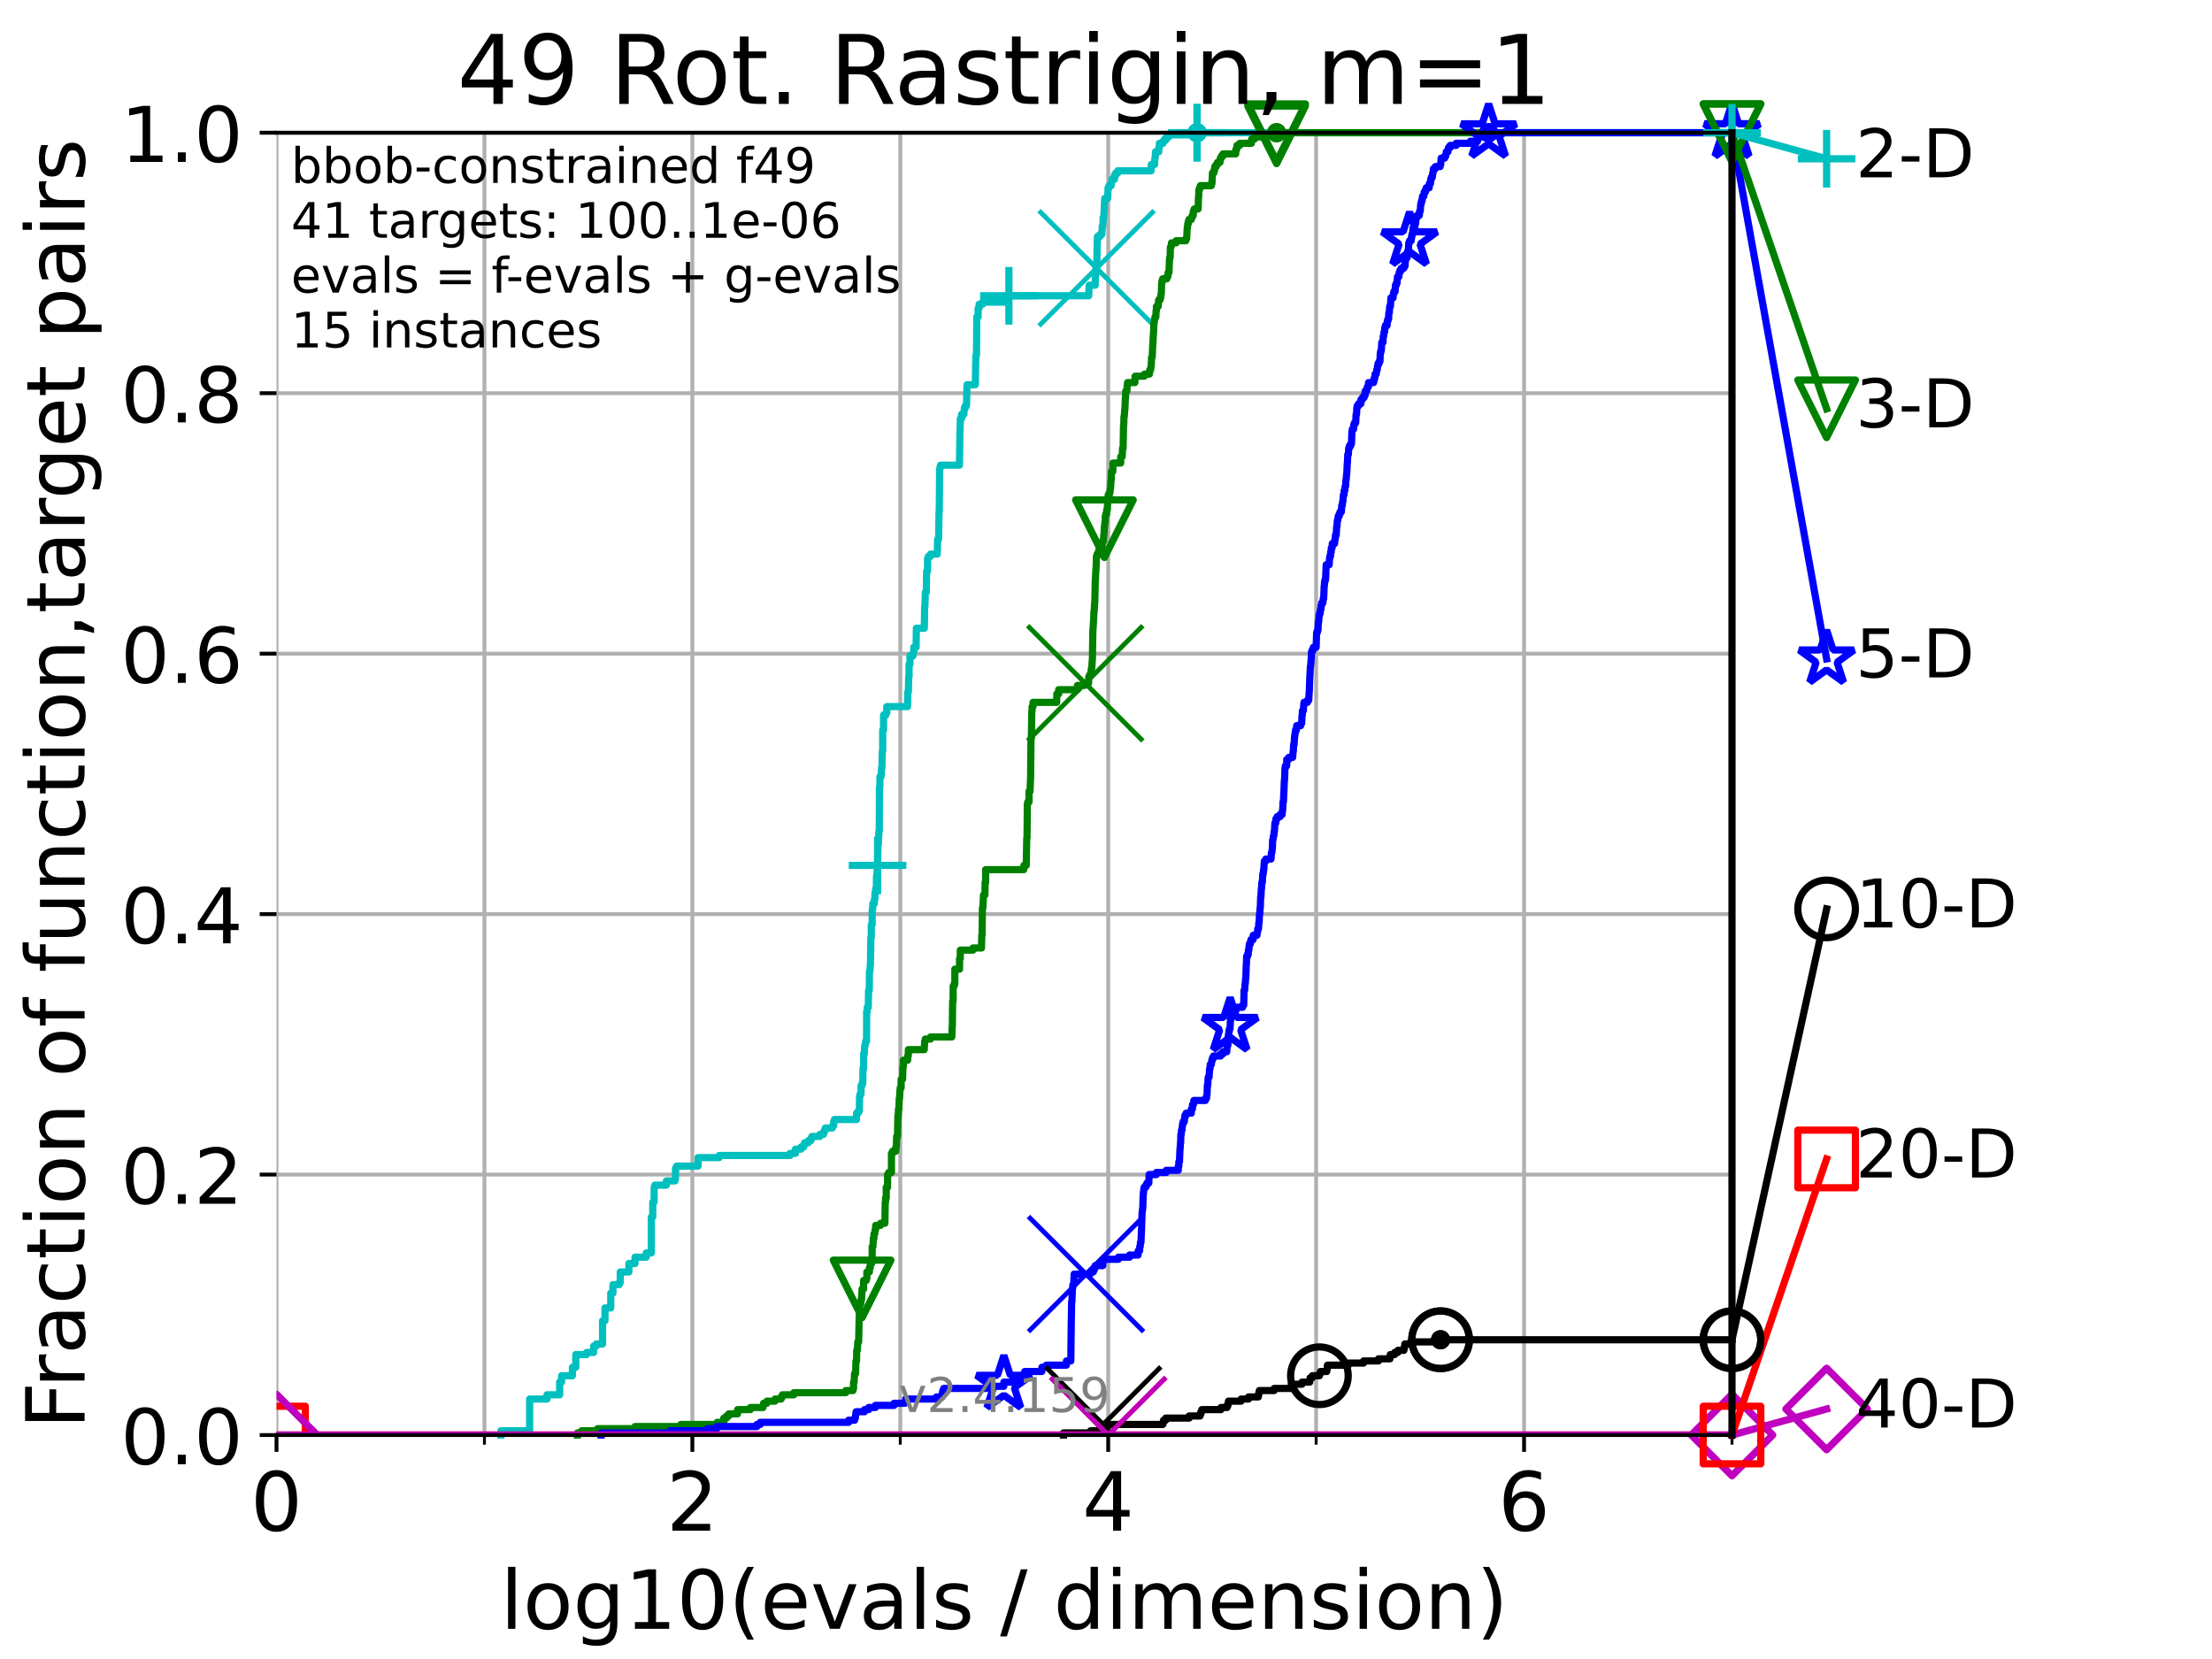 <?xml version="1.0" encoding="utf-8" standalone="no"?>
<!DOCTYPE svg PUBLIC "-//W3C//DTD SVG 1.1//EN"
  "http://www.w3.org/Graphics/SVG/1.1/DTD/svg11.dtd">
<!-- Created with matplotlib (https://matplotlib.org/) -->
<svg height="345.6pt" version="1.1" viewBox="0 0 460.8 345.6" width="460.8pt" xmlns="http://www.w3.org/2000/svg" xmlns:xlink="http://www.w3.org/1999/xlink">
 <defs>
  <style type="text/css">*{stroke-linecap:butt;stroke-linejoin:round;}</style>
 </defs>
 <g id="figure_1">
  <g id="patch_1">
   <path d="M 0 345.6 
L 460.8 345.6 
L 460.8 0 
L 0 0 
z
" style="fill:#ffffff;"/>
  </g>
  <g id="axes_1">
   <g id="patch_2">
    <path d="M 57.6 298.944 
L 360.806 298.944 
L 360.806 27.648 
L 57.6 27.648 
z
" style="fill:#ffffff;"/>
   </g>
   <g id="matplotlib.axis_1">
    <g id="xtick_1">
     <g id="line2d_1">
      <path clip-path="url(#p18bee3945e)" d="M 57.6 298.944 
L 57.6 27.648 
" style="fill:none;stroke:#b0b0b0;stroke-linecap:square;stroke-width:0.8;"/>
     </g>
     <g id="line2d_2">
      <defs>
       <path d="M 0 0 
L 0 3.5 
" id="m0e10c1ee23" style="stroke:#000000;stroke-width:0.8;"/>
      </defs>
      <g>
       <use style="stroke:#000000;stroke-width:0.8;" x="57.6" xlink:href="#m0e10c1ee23" y="298.944"/>
      </g>
     </g>
     <g id="text_1">
      <!-- 0 -->
      <g transform="translate(52.192 318.861)scale(0.17 -0.17)">
       <defs>
        <path d="M 31.781 66.406 
Q 24.172 66.406 20.328 58.906 
Q 16.5 51.422 16.5 36.375 
Q 16.5 21.391 20.328 13.891 
Q 24.172 6.391 31.781 6.391 
Q 39.453 6.391 43.281 13.891 
Q 47.125 21.391 47.125 36.375 
Q 47.125 51.422 43.281 58.906 
Q 39.453 66.406 31.781 66.406 
z
M 31.781 74.219 
Q 44.047 74.219 50.516 64.516 
Q 56.984 54.828 56.984 36.375 
Q 56.984 17.969 50.516 8.266 
Q 44.047 -1.422 31.781 -1.422 
Q 19.531 -1.422 13.062 8.266 
Q 6.594 17.969 6.594 36.375 
Q 6.594 54.828 13.062 64.516 
Q 19.531 74.219 31.781 74.219 
z
" id="DejaVuSans-48"/>
       </defs>
       <use xlink:href="#DejaVuSans-48"/>
      </g>
     </g>
    </g>
    <g id="xtick_2">
     <g id="line2d_3">
      <path clip-path="url(#p18bee3945e)" d="M 144.23 298.944 
L 144.23 27.648 
" style="fill:none;stroke:#b0b0b0;stroke-linecap:square;stroke-width:0.8;"/>
     </g>
     <g id="line2d_4">
      <g>
       <use style="stroke:#000000;stroke-width:0.8;" x="144.23" xlink:href="#m0e10c1ee23" y="298.944"/>
      </g>
     </g>
     <g id="text_2">
      <!-- 2 -->
      <g transform="translate(138.822 318.861)scale(0.17 -0.17)">
       <defs>
        <path d="M 19.188 8.297 
L 53.609 8.297 
L 53.609 0 
L 7.328 0 
L 7.328 8.297 
Q 12.938 14.109 22.625 23.891 
Q 32.328 33.688 34.812 36.531 
Q 39.547 41.844 41.422 45.531 
Q 43.312 49.219 43.312 52.781 
Q 43.312 58.594 39.234 62.25 
Q 35.156 65.922 28.609 65.922 
Q 23.969 65.922 18.812 64.312 
Q 13.672 62.703 7.812 59.422 
L 7.812 69.391 
Q 13.766 71.781 18.938 73 
Q 24.125 74.219 28.422 74.219 
Q 39.75 74.219 46.484 68.547 
Q 53.219 62.891 53.219 53.422 
Q 53.219 48.922 51.531 44.891 
Q 49.859 40.875 45.406 35.406 
Q 44.188 33.984 37.641 27.219 
Q 31.109 20.453 19.188 8.297 
z
" id="DejaVuSans-50"/>
       </defs>
       <use xlink:href="#DejaVuSans-50"/>
      </g>
     </g>
    </g>
    <g id="xtick_3">
     <g id="line2d_5">
      <path clip-path="url(#p18bee3945e)" d="M 230.861 298.944 
L 230.861 27.648 
" style="fill:none;stroke:#b0b0b0;stroke-linecap:square;stroke-width:0.8;"/>
     </g>
     <g id="line2d_6">
      <g>
       <use style="stroke:#000000;stroke-width:0.8;" x="230.861" xlink:href="#m0e10c1ee23" y="298.944"/>
      </g>
     </g>
     <g id="text_3">
      <!-- 4 -->
      <g transform="translate(225.453 318.861)scale(0.17 -0.17)">
       <defs>
        <path d="M 37.797 64.312 
L 12.891 25.391 
L 37.797 25.391 
z
M 35.203 72.906 
L 47.609 72.906 
L 47.609 25.391 
L 58.016 25.391 
L 58.016 17.188 
L 47.609 17.188 
L 47.609 0 
L 37.797 0 
L 37.797 17.188 
L 4.891 17.188 
L 4.891 26.703 
z
" id="DejaVuSans-52"/>
       </defs>
       <use xlink:href="#DejaVuSans-52"/>
      </g>
     </g>
    </g>
    <g id="xtick_4">
     <g id="line2d_7">
      <path clip-path="url(#p18bee3945e)" d="M 317.491 298.944 
L 317.491 27.648 
" style="fill:none;stroke:#b0b0b0;stroke-linecap:square;stroke-width:0.8;"/>
     </g>
     <g id="line2d_8">
      <g>
       <use style="stroke:#000000;stroke-width:0.8;" x="317.491" xlink:href="#m0e10c1ee23" y="298.944"/>
      </g>
     </g>
     <g id="text_4">
      <!-- 6 -->
      <g transform="translate(312.083 318.861)scale(0.17 -0.17)">
       <defs>
        <path d="M 33.016 40.375 
Q 26.375 40.375 22.484 35.828 
Q 18.609 31.297 18.609 23.391 
Q 18.609 15.531 22.484 10.953 
Q 26.375 6.391 33.016 6.391 
Q 39.656 6.391 43.531 10.953 
Q 47.406 15.531 47.406 23.391 
Q 47.406 31.297 43.531 35.828 
Q 39.656 40.375 33.016 40.375 
z
M 52.594 71.297 
L 52.594 62.312 
Q 48.875 64.062 45.094 64.984 
Q 41.312 65.922 37.594 65.922 
Q 27.828 65.922 22.672 59.328 
Q 17.531 52.734 16.797 39.406 
Q 19.672 43.656 24.016 45.922 
Q 28.375 48.188 33.594 48.188 
Q 44.578 48.188 50.953 41.516 
Q 57.328 34.859 57.328 23.391 
Q 57.328 12.156 50.688 5.359 
Q 44.047 -1.422 33.016 -1.422 
Q 20.359 -1.422 13.672 8.266 
Q 6.984 17.969 6.984 36.375 
Q 6.984 53.656 15.188 63.938 
Q 23.391 74.219 37.203 74.219 
Q 40.922 74.219 44.703 73.484 
Q 48.484 72.75 52.594 71.297 
z
" id="DejaVuSans-54"/>
       </defs>
       <use xlink:href="#DejaVuSans-54"/>
      </g>
     </g>
    </g>
    <g id="xtick_5">
     <g id="line2d_9">
      <path clip-path="url(#p18bee3945e)" d="M 100.915 298.944 
L 100.915 27.648 
" style="fill:none;stroke:#b0b0b0;stroke-linecap:square;stroke-width:0.8;"/>
     </g>
     <g id="line2d_10">
      <defs>
       <path d="M 0 0 
L 0 2 
" id="mb77aeb6e25" style="stroke:#000000;stroke-width:0.6;"/>
      </defs>
      <g>
       <use style="stroke:#000000;stroke-width:0.6;" x="100.915" xlink:href="#mb77aeb6e25" y="298.944"/>
      </g>
     </g>
    </g>
    <g id="xtick_6">
     <g id="line2d_11">
      <path clip-path="url(#p18bee3945e)" d="M 187.546 298.944 
L 187.546 27.648 
" style="fill:none;stroke:#b0b0b0;stroke-linecap:square;stroke-width:0.8;"/>
     </g>
     <g id="line2d_12">
      <g>
       <use style="stroke:#000000;stroke-width:0.6;" x="187.546" xlink:href="#mb77aeb6e25" y="298.944"/>
      </g>
     </g>
    </g>
    <g id="xtick_7">
     <g id="line2d_13">
      <path clip-path="url(#p18bee3945e)" d="M 274.176 298.944 
L 274.176 27.648 
" style="fill:none;stroke:#b0b0b0;stroke-linecap:square;stroke-width:0.8;"/>
     </g>
     <g id="line2d_14">
      <g>
       <use style="stroke:#000000;stroke-width:0.6;" x="274.176" xlink:href="#mb77aeb6e25" y="298.944"/>
      </g>
     </g>
    </g>
    <g id="xtick_8">
     <g id="line2d_15">
      <path clip-path="url(#p18bee3945e)" d="M 360.806 298.944 
L 360.806 27.648 
" style="fill:none;stroke:#b0b0b0;stroke-linecap:square;stroke-width:0.8;"/>
     </g>
     <g id="line2d_16">
      <g>
       <use style="stroke:#000000;stroke-width:0.6;" x="360.806" xlink:href="#mb77aeb6e25" y="298.944"/>
      </g>
     </g>
    </g>
    <g id="text_5">
     <!-- log10(evals / dimension) -->
     <g transform="translate(104.239 339.314)scale(0.17 -0.17)">
      <defs>
       <path d="M 9.422 75.984 
L 18.406 75.984 
L 18.406 0 
L 9.422 0 
z
" id="DejaVuSans-108"/>
       <path d="M 30.609 48.391 
Q 23.391 48.391 19.188 42.75 
Q 14.984 37.109 14.984 27.297 
Q 14.984 17.484 19.156 11.844 
Q 23.344 6.203 30.609 6.203 
Q 37.797 6.203 41.984 11.859 
Q 46.188 17.531 46.188 27.297 
Q 46.188 37.016 41.984 42.703 
Q 37.797 48.391 30.609 48.391 
z
M 30.609 56 
Q 42.328 56 49.016 48.375 
Q 55.719 40.766 55.719 27.297 
Q 55.719 13.875 49.016 6.219 
Q 42.328 -1.422 30.609 -1.422 
Q 18.844 -1.422 12.172 6.219 
Q 5.516 13.875 5.516 27.297 
Q 5.516 40.766 12.172 48.375 
Q 18.844 56 30.609 56 
z
" id="DejaVuSans-111"/>
       <path d="M 45.406 27.984 
Q 45.406 37.75 41.375 43.109 
Q 37.359 48.484 30.078 48.484 
Q 22.859 48.484 18.828 43.109 
Q 14.797 37.75 14.797 27.984 
Q 14.797 18.266 18.828 12.891 
Q 22.859 7.516 30.078 7.516 
Q 37.359 7.516 41.375 12.891 
Q 45.406 18.266 45.406 27.984 
z
M 54.391 6.781 
Q 54.391 -7.172 48.188 -13.984 
Q 42 -20.797 29.203 -20.797 
Q 24.469 -20.797 20.266 -20.094 
Q 16.062 -19.391 12.109 -17.922 
L 12.109 -9.188 
Q 16.062 -11.328 19.922 -12.344 
Q 23.781 -13.375 27.781 -13.375 
Q 36.625 -13.375 41.016 -8.766 
Q 45.406 -4.156 45.406 5.172 
L 45.406 9.625 
Q 42.625 4.781 38.281 2.391 
Q 33.938 0 27.875 0 
Q 17.828 0 11.672 7.656 
Q 5.516 15.328 5.516 27.984 
Q 5.516 40.672 11.672 48.328 
Q 17.828 56 27.875 56 
Q 33.938 56 38.281 53.609 
Q 42.625 51.219 45.406 46.391 
L 45.406 54.688 
L 54.391 54.688 
z
" id="DejaVuSans-103"/>
       <path d="M 12.406 8.297 
L 28.516 8.297 
L 28.516 63.922 
L 10.984 60.406 
L 10.984 69.391 
L 28.422 72.906 
L 38.281 72.906 
L 38.281 8.297 
L 54.391 8.297 
L 54.391 0 
L 12.406 0 
z
" id="DejaVuSans-49"/>
       <path d="M 31 75.875 
Q 24.469 64.656 21.281 53.656 
Q 18.109 42.672 18.109 31.391 
Q 18.109 20.125 21.312 9.062 
Q 24.516 -2 31 -13.188 
L 23.188 -13.188 
Q 15.875 -1.703 12.234 9.375 
Q 8.594 20.453 8.594 31.391 
Q 8.594 42.281 12.203 53.312 
Q 15.828 64.359 23.188 75.875 
z
" id="DejaVuSans-40"/>
       <path d="M 56.203 29.594 
L 56.203 25.203 
L 14.891 25.203 
Q 15.484 15.922 20.484 11.062 
Q 25.484 6.203 34.422 6.203 
Q 39.594 6.203 44.453 7.469 
Q 49.312 8.734 54.109 11.281 
L 54.109 2.781 
Q 49.266 0.734 44.188 -0.344 
Q 39.109 -1.422 33.891 -1.422 
Q 20.797 -1.422 13.156 6.188 
Q 5.516 13.812 5.516 26.812 
Q 5.516 40.234 12.766 48.109 
Q 20.016 56 32.328 56 
Q 43.359 56 49.781 48.891 
Q 56.203 41.797 56.203 29.594 
z
M 47.219 32.234 
Q 47.125 39.594 43.094 43.984 
Q 39.062 48.391 32.422 48.391 
Q 24.906 48.391 20.391 44.141 
Q 15.875 39.891 15.188 32.172 
z
" id="DejaVuSans-101"/>
       <path d="M 2.984 54.688 
L 12.5 54.688 
L 29.594 8.797 
L 46.688 54.688 
L 56.203 54.688 
L 35.688 0 
L 23.484 0 
z
" id="DejaVuSans-118"/>
       <path d="M 34.281 27.484 
Q 23.391 27.484 19.188 25 
Q 14.984 22.516 14.984 16.5 
Q 14.984 11.719 18.141 8.906 
Q 21.297 6.109 26.703 6.109 
Q 34.188 6.109 38.703 11.406 
Q 43.219 16.703 43.219 25.484 
L 43.219 27.484 
z
M 52.203 31.203 
L 52.203 0 
L 43.219 0 
L 43.219 8.297 
Q 40.141 3.328 35.547 0.953 
Q 30.953 -1.422 24.312 -1.422 
Q 15.922 -1.422 10.953 3.297 
Q 6 8.016 6 15.922 
Q 6 25.141 12.172 29.828 
Q 18.359 34.516 30.609 34.516 
L 43.219 34.516 
L 43.219 35.406 
Q 43.219 41.609 39.141 45 
Q 35.062 48.391 27.688 48.391 
Q 23 48.391 18.547 47.266 
Q 14.109 46.141 10.016 43.891 
L 10.016 52.203 
Q 14.938 54.109 19.578 55.047 
Q 24.219 56 28.609 56 
Q 40.484 56 46.344 49.844 
Q 52.203 43.703 52.203 31.203 
z
" id="DejaVuSans-97"/>
       <path d="M 44.281 53.078 
L 44.281 44.578 
Q 40.484 46.531 36.375 47.5 
Q 32.281 48.484 27.875 48.484 
Q 21.188 48.484 17.844 46.438 
Q 14.5 44.391 14.5 40.281 
Q 14.5 37.156 16.891 35.375 
Q 19.281 33.594 26.516 31.984 
L 29.594 31.297 
Q 39.156 29.25 43.188 25.516 
Q 47.219 21.781 47.219 15.094 
Q 47.219 7.469 41.188 3.016 
Q 35.156 -1.422 24.609 -1.422 
Q 20.219 -1.422 15.453 -0.562 
Q 10.688 0.297 5.422 2 
L 5.422 11.281 
Q 10.406 8.688 15.234 7.391 
Q 20.062 6.109 24.812 6.109 
Q 31.156 6.109 34.562 8.281 
Q 37.984 10.453 37.984 14.406 
Q 37.984 18.062 35.516 20.016 
Q 33.062 21.969 24.703 23.781 
L 21.578 24.516 
Q 13.234 26.266 9.516 29.906 
Q 5.812 33.547 5.812 39.891 
Q 5.812 47.609 11.281 51.797 
Q 16.75 56 26.812 56 
Q 31.781 56 36.172 55.266 
Q 40.578 54.547 44.281 53.078 
z
" id="DejaVuSans-115"/>
       <path id="DejaVuSans-32"/>
       <path d="M 25.391 72.906 
L 33.688 72.906 
L 8.297 -9.281 
L 0 -9.281 
z
" id="DejaVuSans-47"/>
       <path d="M 45.406 46.391 
L 45.406 75.984 
L 54.391 75.984 
L 54.391 0 
L 45.406 0 
L 45.406 8.203 
Q 42.578 3.328 38.25 0.953 
Q 33.938 -1.422 27.875 -1.422 
Q 17.969 -1.422 11.734 6.484 
Q 5.516 14.406 5.516 27.297 
Q 5.516 40.188 11.734 48.094 
Q 17.969 56 27.875 56 
Q 33.938 56 38.25 53.625 
Q 42.578 51.266 45.406 46.391 
z
M 14.797 27.297 
Q 14.797 17.391 18.875 11.75 
Q 22.953 6.109 30.078 6.109 
Q 37.203 6.109 41.297 11.75 
Q 45.406 17.391 45.406 27.297 
Q 45.406 37.203 41.297 42.844 
Q 37.203 48.484 30.078 48.484 
Q 22.953 48.484 18.875 42.844 
Q 14.797 37.203 14.797 27.297 
z
" id="DejaVuSans-100"/>
       <path d="M 9.422 54.688 
L 18.406 54.688 
L 18.406 0 
L 9.422 0 
z
M 9.422 75.984 
L 18.406 75.984 
L 18.406 64.594 
L 9.422 64.594 
z
" id="DejaVuSans-105"/>
       <path d="M 52 44.188 
Q 55.375 50.25 60.062 53.125 
Q 64.75 56 71.094 56 
Q 79.641 56 84.281 50.016 
Q 88.922 44.047 88.922 33.016 
L 88.922 0 
L 79.891 0 
L 79.891 32.719 
Q 79.891 40.578 77.094 44.375 
Q 74.312 48.188 68.609 48.188 
Q 61.625 48.188 57.562 43.547 
Q 53.516 38.922 53.516 30.906 
L 53.516 0 
L 44.484 0 
L 44.484 32.719 
Q 44.484 40.625 41.703 44.406 
Q 38.922 48.188 33.109 48.188 
Q 26.219 48.188 22.156 43.531 
Q 18.109 38.875 18.109 30.906 
L 18.109 0 
L 9.078 0 
L 9.078 54.688 
L 18.109 54.688 
L 18.109 46.188 
Q 21.188 51.219 25.484 53.609 
Q 29.781 56 35.688 56 
Q 41.656 56 45.828 52.969 
Q 50 49.953 52 44.188 
z
" id="DejaVuSans-109"/>
       <path d="M 54.891 33.016 
L 54.891 0 
L 45.906 0 
L 45.906 32.719 
Q 45.906 40.484 42.875 44.328 
Q 39.844 48.188 33.797 48.188 
Q 26.516 48.188 22.312 43.547 
Q 18.109 38.922 18.109 30.906 
L 18.109 0 
L 9.078 0 
L 9.078 54.688 
L 18.109 54.688 
L 18.109 46.188 
Q 21.344 51.125 25.703 53.562 
Q 30.078 56 35.797 56 
Q 45.219 56 50.047 50.172 
Q 54.891 44.344 54.891 33.016 
z
" id="DejaVuSans-110"/>
       <path d="M 8.016 75.875 
L 15.828 75.875 
Q 23.141 64.359 26.781 53.312 
Q 30.422 42.281 30.422 31.391 
Q 30.422 20.453 26.781 9.375 
Q 23.141 -1.703 15.828 -13.188 
L 8.016 -13.188 
Q 14.5 -2 17.703 9.062 
Q 20.906 20.125 20.906 31.391 
Q 20.906 42.672 17.703 53.656 
Q 14.5 64.656 8.016 75.875 
z
" id="DejaVuSans-41"/>
      </defs>
      <use xlink:href="#DejaVuSans-108"/>
      <use x="27.783" xlink:href="#DejaVuSans-111"/>
      <use x="88.965" xlink:href="#DejaVuSans-103"/>
      <use x="152.441" xlink:href="#DejaVuSans-49"/>
      <use x="216.064" xlink:href="#DejaVuSans-48"/>
      <use x="279.688" xlink:href="#DejaVuSans-40"/>
      <use x="318.701" xlink:href="#DejaVuSans-101"/>
      <use x="380.225" xlink:href="#DejaVuSans-118"/>
      <use x="439.404" xlink:href="#DejaVuSans-97"/>
      <use x="500.684" xlink:href="#DejaVuSans-108"/>
      <use x="528.467" xlink:href="#DejaVuSans-115"/>
      <use x="580.566" xlink:href="#DejaVuSans-32"/>
      <use x="612.354" xlink:href="#DejaVuSans-47"/>
      <use x="646.045" xlink:href="#DejaVuSans-32"/>
      <use x="677.832" xlink:href="#DejaVuSans-100"/>
      <use x="741.309" xlink:href="#DejaVuSans-105"/>
      <use x="769.092" xlink:href="#DejaVuSans-109"/>
      <use x="866.504" xlink:href="#DejaVuSans-101"/>
      <use x="928.027" xlink:href="#DejaVuSans-110"/>
      <use x="991.406" xlink:href="#DejaVuSans-115"/>
      <use x="1043.506" xlink:href="#DejaVuSans-105"/>
      <use x="1071.289" xlink:href="#DejaVuSans-111"/>
      <use x="1132.471" xlink:href="#DejaVuSans-110"/>
      <use x="1195.85" xlink:href="#DejaVuSans-41"/>
     </g>
    </g>
   </g>
   <g id="matplotlib.axis_2">
    <g id="ytick_1">
     <g id="line2d_17">
      <path clip-path="url(#p18bee3945e)" d="M 57.6 298.944 
L 360.806 298.944 
" style="fill:none;stroke:#b0b0b0;stroke-linecap:square;stroke-width:0.8;"/>
     </g>
     <g id="line2d_18">
      <defs>
       <path d="M 0 0 
L -3.5 0 
" id="m29a8a93592" style="stroke:#000000;stroke-width:0.8;"/>
      </defs>
      <g>
       <use style="stroke:#000000;stroke-width:0.8;" x="57.6" xlink:href="#m29a8a93592" y="298.944"/>
      </g>
     </g>
     <g id="text_6">
      <!-- 0.0 -->
      <g transform="translate(25.155 305.023)scale(0.16 -0.16)">
       <defs>
        <path d="M 10.688 12.406 
L 21 12.406 
L 21 0 
L 10.688 0 
z
" id="DejaVuSans-46"/>
       </defs>
       <use xlink:href="#DejaVuSans-48"/>
       <use x="63.623" xlink:href="#DejaVuSans-46"/>
       <use x="95.41" xlink:href="#DejaVuSans-48"/>
      </g>
     </g>
    </g>
    <g id="ytick_2">
     <g id="line2d_19">
      <path clip-path="url(#p18bee3945e)" d="M 57.6 244.685 
L 360.806 244.685 
" style="fill:none;stroke:#b0b0b0;stroke-linecap:square;stroke-width:0.8;"/>
     </g>
     <g id="line2d_20">
      <g>
       <use style="stroke:#000000;stroke-width:0.8;" x="57.6" xlink:href="#m29a8a93592" y="244.685"/>
      </g>
     </g>
     <g id="text_7">
      <!-- 0.2 -->
      <g transform="translate(25.155 250.764)scale(0.16 -0.16)">
       <use xlink:href="#DejaVuSans-48"/>
       <use x="63.623" xlink:href="#DejaVuSans-46"/>
       <use x="95.41" xlink:href="#DejaVuSans-50"/>
      </g>
     </g>
    </g>
    <g id="ytick_3">
     <g id="line2d_21">
      <path clip-path="url(#p18bee3945e)" d="M 57.6 190.426 
L 360.806 190.426 
" style="fill:none;stroke:#b0b0b0;stroke-linecap:square;stroke-width:0.8;"/>
     </g>
     <g id="line2d_22">
      <g>
       <use style="stroke:#000000;stroke-width:0.8;" x="57.6" xlink:href="#m29a8a93592" y="190.426"/>
      </g>
     </g>
     <g id="text_8">
      <!-- 0.4 -->
      <g transform="translate(25.155 196.504)scale(0.16 -0.16)">
       <use xlink:href="#DejaVuSans-48"/>
       <use x="63.623" xlink:href="#DejaVuSans-46"/>
       <use x="95.41" xlink:href="#DejaVuSans-52"/>
      </g>
     </g>
    </g>
    <g id="ytick_4">
     <g id="line2d_23">
      <path clip-path="url(#p18bee3945e)" d="M 57.6 136.166 
L 360.806 136.166 
" style="fill:none;stroke:#b0b0b0;stroke-linecap:square;stroke-width:0.8;"/>
     </g>
     <g id="line2d_24">
      <g>
       <use style="stroke:#000000;stroke-width:0.8;" x="57.6" xlink:href="#m29a8a93592" y="136.166"/>
      </g>
     </g>
     <g id="text_9">
      <!-- 0.6 -->
      <g transform="translate(25.155 142.245)scale(0.16 -0.16)">
       <use xlink:href="#DejaVuSans-48"/>
       <use x="63.623" xlink:href="#DejaVuSans-46"/>
       <use x="95.41" xlink:href="#DejaVuSans-54"/>
      </g>
     </g>
    </g>
    <g id="ytick_5">
     <g id="line2d_25">
      <path clip-path="url(#p18bee3945e)" d="M 57.6 81.907 
L 360.806 81.907 
" style="fill:none;stroke:#b0b0b0;stroke-linecap:square;stroke-width:0.8;"/>
     </g>
     <g id="line2d_26">
      <g>
       <use style="stroke:#000000;stroke-width:0.8;" x="57.6" xlink:href="#m29a8a93592" y="81.907"/>
      </g>
     </g>
     <g id="text_10">
      <!-- 0.8 -->
      <g transform="translate(25.155 87.986)scale(0.16 -0.16)">
       <defs>
        <path d="M 31.781 34.625 
Q 24.75 34.625 20.719 30.859 
Q 16.703 27.094 16.703 20.516 
Q 16.703 13.922 20.719 10.156 
Q 24.75 6.391 31.781 6.391 
Q 38.812 6.391 42.859 10.172 
Q 46.922 13.969 46.922 20.516 
Q 46.922 27.094 42.891 30.859 
Q 38.875 34.625 31.781 34.625 
z
M 21.922 38.812 
Q 15.578 40.375 12.031 44.719 
Q 8.5 49.078 8.5 55.328 
Q 8.5 64.062 14.719 69.141 
Q 20.953 74.219 31.781 74.219 
Q 42.672 74.219 48.875 69.141 
Q 55.078 64.062 55.078 55.328 
Q 55.078 49.078 51.531 44.719 
Q 48 40.375 41.703 38.812 
Q 48.828 37.156 52.797 32.312 
Q 56.781 27.484 56.781 20.516 
Q 56.781 9.906 50.312 4.234 
Q 43.844 -1.422 31.781 -1.422 
Q 19.734 -1.422 13.25 4.234 
Q 6.781 9.906 6.781 20.516 
Q 6.781 27.484 10.781 32.312 
Q 14.797 37.156 21.922 38.812 
z
M 18.312 54.391 
Q 18.312 48.734 21.844 45.562 
Q 25.391 42.391 31.781 42.391 
Q 38.141 42.391 41.719 45.562 
Q 45.312 48.734 45.312 54.391 
Q 45.312 60.062 41.719 63.234 
Q 38.141 66.406 31.781 66.406 
Q 25.391 66.406 21.844 63.234 
Q 18.312 60.062 18.312 54.391 
z
" id="DejaVuSans-56"/>
       </defs>
       <use xlink:href="#DejaVuSans-48"/>
       <use x="63.623" xlink:href="#DejaVuSans-46"/>
       <use x="95.41" xlink:href="#DejaVuSans-56"/>
      </g>
     </g>
    </g>
    <g id="ytick_6">
     <g id="line2d_27">
      <path clip-path="url(#p18bee3945e)" d="M 57.6 27.648 
L 360.806 27.648 
" style="fill:none;stroke:#b0b0b0;stroke-linecap:square;stroke-width:0.8;"/>
     </g>
     <g id="line2d_28">
      <g>
       <use style="stroke:#000000;stroke-width:0.8;" x="57.6" xlink:href="#m29a8a93592" y="27.648"/>
      </g>
     </g>
     <g id="text_11">
      <!-- 1.0 -->
      <g transform="translate(25.155 33.727)scale(0.16 -0.16)">
       <use xlink:href="#DejaVuSans-49"/>
       <use x="63.623" xlink:href="#DejaVuSans-46"/>
       <use x="95.41" xlink:href="#DejaVuSans-48"/>
      </g>
     </g>
    </g>
    <g id="text_12">
     <!-- Fraction of function,target pairs -->
     <g transform="translate(17.62 297.681)rotate(-90)scale(0.17 -0.17)">
      <defs>
       <path d="M 9.812 72.906 
L 51.703 72.906 
L 51.703 64.594 
L 19.672 64.594 
L 19.672 43.109 
L 48.578 43.109 
L 48.578 34.812 
L 19.672 34.812 
L 19.672 0 
L 9.812 0 
z
" id="DejaVuSans-70"/>
       <path d="M 41.109 46.297 
Q 39.594 47.172 37.812 47.578 
Q 36.031 48 33.891 48 
Q 26.266 48 22.188 43.047 
Q 18.109 38.094 18.109 28.812 
L 18.109 0 
L 9.078 0 
L 9.078 54.688 
L 18.109 54.688 
L 18.109 46.188 
Q 20.953 51.172 25.484 53.578 
Q 30.031 56 36.531 56 
Q 37.453 56 38.578 55.875 
Q 39.703 55.766 41.062 55.516 
z
" id="DejaVuSans-114"/>
       <path d="M 48.781 52.594 
L 48.781 44.188 
Q 44.969 46.297 41.141 47.344 
Q 37.312 48.391 33.406 48.391 
Q 24.656 48.391 19.812 42.844 
Q 14.984 37.312 14.984 27.297 
Q 14.984 17.281 19.812 11.734 
Q 24.656 6.203 33.406 6.203 
Q 37.312 6.203 41.141 7.25 
Q 44.969 8.297 48.781 10.406 
L 48.781 2.094 
Q 45.016 0.344 40.984 -0.531 
Q 36.969 -1.422 32.422 -1.422 
Q 20.062 -1.422 12.781 6.344 
Q 5.516 14.109 5.516 27.297 
Q 5.516 40.672 12.859 48.328 
Q 20.219 56 33.016 56 
Q 37.156 56 41.109 55.141 
Q 45.062 54.297 48.781 52.594 
z
" id="DejaVuSans-99"/>
       <path d="M 18.312 70.219 
L 18.312 54.688 
L 36.812 54.688 
L 36.812 47.703 
L 18.312 47.703 
L 18.312 18.016 
Q 18.312 11.328 20.141 9.422 
Q 21.969 7.516 27.594 7.516 
L 36.812 7.516 
L 36.812 0 
L 27.594 0 
Q 17.188 0 13.234 3.875 
Q 9.281 7.766 9.281 18.016 
L 9.281 47.703 
L 2.688 47.703 
L 2.688 54.688 
L 9.281 54.688 
L 9.281 70.219 
z
" id="DejaVuSans-116"/>
       <path d="M 37.109 75.984 
L 37.109 68.5 
L 28.516 68.5 
Q 23.688 68.5 21.797 66.547 
Q 19.922 64.594 19.922 59.516 
L 19.922 54.688 
L 34.719 54.688 
L 34.719 47.703 
L 19.922 47.703 
L 19.922 0 
L 10.891 0 
L 10.891 47.703 
L 2.297 47.703 
L 2.297 54.688 
L 10.891 54.688 
L 10.891 58.5 
Q 10.891 67.625 15.141 71.797 
Q 19.391 75.984 28.609 75.984 
z
" id="DejaVuSans-102"/>
       <path d="M 8.5 21.578 
L 8.5 54.688 
L 17.484 54.688 
L 17.484 21.922 
Q 17.484 14.156 20.5 10.266 
Q 23.531 6.391 29.594 6.391 
Q 36.859 6.391 41.078 11.031 
Q 45.312 15.672 45.312 23.688 
L 45.312 54.688 
L 54.297 54.688 
L 54.297 0 
L 45.312 0 
L 45.312 8.406 
Q 42.047 3.422 37.719 1 
Q 33.406 -1.422 27.688 -1.422 
Q 18.266 -1.422 13.375 4.438 
Q 8.5 10.297 8.5 21.578 
z
M 31.109 56 
z
" id="DejaVuSans-117"/>
       <path d="M 11.719 12.406 
L 22.016 12.406 
L 22.016 4 
L 14.016 -11.625 
L 7.719 -11.625 
L 11.719 4 
z
" id="DejaVuSans-44"/>
       <path d="M 18.109 8.203 
L 18.109 -20.797 
L 9.078 -20.797 
L 9.078 54.688 
L 18.109 54.688 
L 18.109 46.391 
Q 20.953 51.266 25.266 53.625 
Q 29.594 56 35.594 56 
Q 45.562 56 51.781 48.094 
Q 58.016 40.188 58.016 27.297 
Q 58.016 14.406 51.781 6.484 
Q 45.562 -1.422 35.594 -1.422 
Q 29.594 -1.422 25.266 0.953 
Q 20.953 3.328 18.109 8.203 
z
M 48.688 27.297 
Q 48.688 37.203 44.609 42.844 
Q 40.531 48.484 33.406 48.484 
Q 26.266 48.484 22.188 42.844 
Q 18.109 37.203 18.109 27.297 
Q 18.109 17.391 22.188 11.75 
Q 26.266 6.109 33.406 6.109 
Q 40.531 6.109 44.609 11.75 
Q 48.688 17.391 48.688 27.297 
z
" id="DejaVuSans-112"/>
      </defs>
      <use xlink:href="#DejaVuSans-70"/>
      <use x="50.27" xlink:href="#DejaVuSans-114"/>
      <use x="91.383" xlink:href="#DejaVuSans-97"/>
      <use x="152.662" xlink:href="#DejaVuSans-99"/>
      <use x="207.643" xlink:href="#DejaVuSans-116"/>
      <use x="246.852" xlink:href="#DejaVuSans-105"/>
      <use x="274.635" xlink:href="#DejaVuSans-111"/>
      <use x="335.816" xlink:href="#DejaVuSans-110"/>
      <use x="399.195" xlink:href="#DejaVuSans-32"/>
      <use x="430.982" xlink:href="#DejaVuSans-111"/>
      <use x="492.164" xlink:href="#DejaVuSans-102"/>
      <use x="527.369" xlink:href="#DejaVuSans-32"/>
      <use x="559.156" xlink:href="#DejaVuSans-102"/>
      <use x="594.361" xlink:href="#DejaVuSans-117"/>
      <use x="657.74" xlink:href="#DejaVuSans-110"/>
      <use x="721.119" xlink:href="#DejaVuSans-99"/>
      <use x="776.1" xlink:href="#DejaVuSans-116"/>
      <use x="815.309" xlink:href="#DejaVuSans-105"/>
      <use x="843.092" xlink:href="#DejaVuSans-111"/>
      <use x="904.273" xlink:href="#DejaVuSans-110"/>
      <use x="967.652" xlink:href="#DejaVuSans-44"/>
      <use x="999.439" xlink:href="#DejaVuSans-116"/>
      <use x="1038.648" xlink:href="#DejaVuSans-97"/>
      <use x="1099.928" xlink:href="#DejaVuSans-114"/>
      <use x="1139.291" xlink:href="#DejaVuSans-103"/>
      <use x="1202.768" xlink:href="#DejaVuSans-101"/>
      <use x="1264.291" xlink:href="#DejaVuSans-116"/>
      <use x="1303.5" xlink:href="#DejaVuSans-32"/>
      <use x="1335.287" xlink:href="#DejaVuSans-112"/>
      <use x="1398.764" xlink:href="#DejaVuSans-97"/>
      <use x="1460.043" xlink:href="#DejaVuSans-105"/>
      <use x="1487.826" xlink:href="#DejaVuSans-114"/>
      <use x="1528.939" xlink:href="#DejaVuSans-115"/>
     </g>
    </g>
   </g>
   <g id="line2d_29">
    <defs>
     <path d="M 0 1.5 
C 0.398 1.5 0.779 1.342 1.061 1.061 
C 1.342 0.779 1.5 0.398 1.5 0 
C 1.5 -0.398 1.342 -0.779 1.061 -1.061 
C 0.779 -1.342 0.398 -1.5 0 -1.5 
C -0.398 -1.5 -0.779 -1.342 -1.061 -1.061 
C -1.342 -0.779 -1.5 -0.398 -1.5 0 
C -1.5 0.398 -1.342 0.779 -1.061 1.061 
C -0.779 1.342 -0.398 1.5 0 1.5 
z
" id="m6a386ad513" style="stroke:#00bfbf;"/>
    </defs>
    <g>
     <use style="fill:#00bfbf;stroke:#00bfbf;" x="249.374" xlink:href="#m6a386ad513" y="27.648"/>
     <use style="fill:#00bfbf;stroke:#00bfbf;" x="249.374" xlink:href="#m6a386ad513" y="27.648"/>
    </g>
   </g>
   <g id="line2d_30">
    <path d="M 104.345 298.944 
L 104.345 298.062 
L 110.336 298.062 
L 110.336 291.445 
L 113.954 291.445 
L 113.954 290.562 
L 116.584 290.562 
L 116.584 287.916 
L 116.988 287.916 
L 116.988 286.592 
L 119.248 286.592 
L 119.248 284.828 
L 119.945 284.828 
L 119.945 282.181 
L 122.199 282.181 
L 122.199 281.74 
L 123.658 281.74 
L 123.658 280.416 
L 124.211 280.416 
L 124.211 279.975 
L 125.527 279.975 
L 125.527 275.123 
L 126.029 275.123 
L 126.029 272.476 
L 127.227 272.476 
L 127.227 269.388 
L 127.686 269.388 
L 127.686 267.624 
L 128.999 267.624 
L 128.999 267.183 
L 129.209 267.183 
L 129.209 264.977 
L 131.002 264.977 
L 131.002 263.212 
L 132.287 263.212 
L 132.287 261.889 
L 134.621 261.889 
L 134.621 261.007 
L 135.688 261.007 
L 135.688 253.507 
L 135.981 253.507 
L 135.981 250.42 
L 136.271 250.42 
L 136.271 247.332 
L 136.414 247.332 
L 136.414 246.89 
L 138.819 246.89 
L 138.819 246.008 
L 140.612 246.008 
L 140.612 245.567 
L 140.725 245.567 
L 140.725 243.361 
L 140.951 243.361 
L 140.951 242.92 
L 145.415 242.92 
L 145.415 241.156 
L 149.806 241.156 
L 149.806 240.715 
L 164.581 240.715 
L 164.581 240.273 
L 165.695 240.273 
L 165.695 239.391 
L 166.86 239.391 
L 166.86 238.95 
L 167.417 238.95 
L 167.417 238.509 
L 167.608 238.509 
L 167.608 238.068 
L 168.379 238.068 
L 168.379 237.627 
L 168.918 237.627 
L 168.918 237.186 
L 169.12 237.186 
L 169.12 236.744 
L 170.796 236.744 
L 170.796 236.303 
L 171.56 236.303 
L 171.56 235.862 
L 171.735 235.862 
L 171.735 235.421 
L 171.93 235.421 
L 171.93 234.98 
L 173.402 234.98 
L 173.402 234.539 
L 173.66 234.539 
L 173.66 233.657 
L 173.836 233.657 
L 173.836 233.215 
L 178.431 233.215 
L 178.431 231.892 
L 178.779 231.892 
L 178.779 231.451 
L 179.018 231.451 
L 179.062 228.363 
L 179.165 228.363 
L 179.165 227.922 
L 179.369 227.922 
L 179.369 226.157 
L 179.572 226.157 
L 179.572 225.716 
L 179.729 225.716 
L 179.772 222.628 
L 179.899 222.628 
L 179.899 219.54 
L 180.04 219.54 
L 180.138 217.776 
L 180.235 217.776 
L 180.332 216.894 
L 180.524 216.894 
L 180.538 210.718 
L 180.66 210.718 
L 180.674 209.835 
L 180.876 209.835 
L 180.943 206.306 
L 181.09 206.306 
L 181.116 202.336 
L 181.209 202.336 
L 181.3 201.013 
L 181.327 201.013 
L 181.418 195.278 
L 181.509 195.278 
L 181.509 192.631 
L 181.69 192.631 
L 181.69 189.543 
L 181.805 189.543 
L 181.805 188.22 
L 182.146 188.22 
L 182.146 187.338 
L 182.259 187.338 
L 182.259 186.014 
L 182.395 186.014 
L 182.42 185.132 
L 182.555 185.132 
L 182.592 182.485 
L 182.678 182.485 
L 182.787 180.28 
L 182.811 180.28 
L 182.908 175.868 
L 182.98 175.868 
L 183.087 173.221 
L 183.171 173.221 
L 183.206 163.958 
L 183.289 163.958 
L 183.313 161.752 
L 183.558 161.752 
L 183.64 159.988 
L 183.72 159.988 
L 183.801 156.458 
L 183.881 156.458 
L 183.881 152.047 
L 184.063 152.047 
L 184.063 148.959 
L 184.533 148.959 
L 184.533 148.518 
L 184.73 148.518 
L 184.73 147.195 
L 189.054 147.195 
L 189.115 144.107 
L 189.236 144.107 
L 189.296 141.019 
L 189.373 141.019 
L 189.373 138.372 
L 189.568 138.372 
L 189.568 136.608 
L 190.207 136.608 
L 190.281 135.725 
L 190.354 135.725 
L 190.354 134.843 
L 190.842 134.843 
L 190.897 130.873 
L 192.553 130.873 
L 192.618 126.462 
L 192.668 126.462 
L 192.768 123.374 
L 192.96 123.374 
L 193.037 118.962 
L 193.226 118.962 
L 193.226 116.315 
L 193.413 116.315 
L 193.413 115.874 
L 193.848 115.874 
L 193.848 115.433 
L 195.248 115.433 
L 195.317 112.345 
L 195.533 112.345 
L 195.619 106.611 
L 195.662 106.611 
L 195.747 97.788 
L 195.802 97.788 
L 195.802 97.347 
L 195.923 97.347 
L 195.923 96.906 
L 199.871 96.906 
L 199.973 89.848 
L 200.007 89.848 
L 200.051 87.201 
L 200.31 87.201 
L 200.31 86.319 
L 200.795 86.319 
L 200.897 84.995 
L 201.072 84.995 
L 201.072 84.554 
L 201.341 84.554 
L 201.444 80.143 
L 203.177 80.143 
L 203.279 74.408 
L 203.308 74.408 
L 203.308 73.967 
L 203.421 73.967 
L 203.486 66.026 
L 203.758 66.026 
L 203.758 64.262 
L 203.936 64.262 
L 203.971 63.38 
L 204.681 63.38 
L 204.681 62.939 
L 210.045 62.939 
L 210.045 62.056 
L 210.173 62.056 
L 210.173 61.615 
L 226.79 61.615 
L 226.894 59.409 
L 228.139 59.409 
L 228.202 57.204 
L 228.279 57.204 
L 228.321 55.88 
L 228.474 55.88 
L 228.571 50.146 
L 228.613 50.146 
L 228.62 49.263 
L 229.148 49.263 
L 229.148 48.822 
L 229.538 48.822 
L 229.634 47.058 
L 229.752 47.058 
L 229.81 45.293 
L 229.905 45.293 
L 230.012 43.97 
L 230.019 43.97 
L 230.112 41.764 
L 230.135 41.764 
L 230.135 41.323 
L 230.752 41.323 
L 230.827 39.117 
L 231.04 39.117 
L 231.04 38.676 
L 231.465 38.676 
L 231.569 37.794 
L 231.618 37.794 
L 231.618 37.353 
L 232.168 37.353 
L 232.168 36.471 
L 232.434 36.471 
L 232.434 36.03 
L 232.865 36.03 
L 232.865 35.588 
L 239.783 35.588 
L 239.837 34.265 
L 240.531 34.265 
L 240.572 32.942 
L 240.658 32.942 
L 240.72 31.618 
L 241.383 31.618 
L 241.399 30.736 
L 241.523 30.736 
L 241.523 29.854 
L 242.283 29.854 
L 242.283 29.413 
L 242.6 29.413 
L 242.6 28.971 
L 243.048 28.971 
L 243.048 28.53 
L 243.474 28.53 
L 243.474 28.089 
L 249.374 28.089 
L 249.374 27.648 
L 360.806 27.648 
L 360.806 27.648 
" style="fill:none;stroke:#00bfbf;stroke-linecap:square;stroke-width:1.5;"/>
   </g>
   <g id="line2d_31">
    <defs>
     <path d="M -6 0 
L 6 0 
M 0 6 
L 0 -6 
" id="me10dac0b3b" style="stroke:#00bfbf;stroke-width:1.5;"/>
    </defs>
    <g>
     <use style="fill-opacity:0;stroke:#00bfbf;stroke-width:1.5;" x="182.811" xlink:href="#me10dac0b3b" y="180.28"/>
     <use style="fill-opacity:0;stroke:#00bfbf;stroke-width:1.5;" x="210.173" xlink:href="#me10dac0b3b" y="61.615"/>
     <use style="fill-opacity:0;stroke:#00bfbf;stroke-width:1.5;" x="249.374" xlink:href="#me10dac0b3b" y="27.648"/>
     <use style="fill-opacity:0;stroke:#00bfbf;stroke-width:1.5;" x="249.374" xlink:href="#me10dac0b3b" y="27.648"/>
     <use style="fill-opacity:0;stroke:#00bfbf;stroke-width:1.5;" x="360.806" xlink:href="#me10dac0b3b" y="27.648"/>
    </g>
   </g>
   <g id="line2d_32">
    <path style="fill:none;stroke:#00bfbf;stroke-linecap:square;stroke-width:1.5;"/>
    <g/>
   </g>
   <g id="line2d_33">
    <path clip-path="url(#p18bee3945e)" d="M 228.436 55.88 
" style="fill:none;stroke:#00bfbf;stroke-linecap:square;stroke-width:1.5;"/>
    <defs>
     <path d="M -12 12 
L 12 -12 
M -12 -12 
L 12 12 
" id="mdb659ba132" style="stroke:#00bfbf;"/>
    </defs>
    <g clip-path="url(#p18bee3945e)">
     <use style="fill:#00bfbf;stroke:#00bfbf;" x="228.436" xlink:href="#mdb659ba132" y="55.88"/>
    </g>
   </g>
   <g id="line2d_34">
    <defs>
     <path d="M 0 1.5 
C 0.398 1.5 0.779 1.342 1.061 1.061 
C 1.342 0.779 1.5 0.398 1.5 0 
C 1.5 -0.398 1.342 -0.779 1.061 -1.061 
C 0.779 -1.342 0.398 -1.5 0 -1.5 
C -0.398 -1.5 -0.779 -1.342 -1.061 -1.061 
C -1.342 -0.779 -1.5 -0.398 -1.5 0 
C -1.5 0.398 -1.342 0.779 -1.061 1.061 
C -0.779 1.342 -0.398 1.5 0 1.5 
z
" id="md1c2d3e537" style="stroke:#008000;"/>
    </defs>
    <g>
     <use style="fill:#008000;stroke:#008000;" x="265.939" xlink:href="#md1c2d3e537" y="27.648"/>
     <use style="fill:#008000;stroke:#008000;" x="265.939" xlink:href="#md1c2d3e537" y="27.648"/>
    </g>
   </g>
   <g id="line2d_35">
    <path d="M 120.284 298.944 
L 120.284 298.503 
L 121.159 298.503 
L 121.159 298.062 
L 124.482 298.062 
L 124.482 297.621 
L 132.287 297.621 
L 132.287 297.179 
L 141.826 297.179 
L 141.826 296.738 
L 149.406 296.738 
L 149.406 296.297 
L 150.783 296.297 
L 150.783 295.415 
L 151.349 295.415 
L 151.349 294.974 
L 151.816 294.974 
L 151.816 294.533 
L 153.651 294.533 
L 153.651 293.65 
L 156.305 293.65 
L 156.305 293.209 
L 158.948 293.209 
L 158.948 292.768 
L 159.063 292.768 
L 159.063 292.327 
L 159.762 292.327 
L 159.762 291.886 
L 161.442 291.886 
L 161.442 291.445 
L 162.728 291.445 
L 162.728 291.004 
L 162.985 291.004 
L 162.985 290.562 
L 165.372 290.562 
L 165.372 290.121 
L 176.185 290.121 
L 176.185 289.68 
L 177.694 289.68 
L 177.694 289.239 
L 177.81 289.239 
L 177.81 287.916 
L 177.926 287.916 
L 178.02 286.151 
L 178.227 286.151 
L 178.319 283.504 
L 178.431 283.504 
L 178.472 281.299 
L 178.604 281.299 
L 178.694 279.534 
L 178.874 279.534 
L 178.983 274.241 
L 179.013 274.241 
L 179.101 271.594 
L 179.316 271.594 
L 179.374 270.712 
L 179.48 270.712 
L 179.586 268.506 
L 179.909 268.506 
L 179.909 266.741 
L 180.465 266.741 
L 180.465 266.3 
L 180.583 266.3 
L 180.583 264.977 
L 181.112 264.977 
L 181.112 264.095 
L 181.296 264.095 
L 181.296 263.212 
L 181.582 263.212 
L 181.582 262.771 
L 181.694 262.771 
L 181.694 259.683 
L 181.847 259.683 
L 181.941 257.919 
L 182.067 257.919 
L 182.067 257.036 
L 182.217 257.036 
L 182.309 256.154 
L 182.416 256.154 
L 182.416 255.272 
L 183.426 255.272 
L 183.426 254.831 
L 184.34 254.831 
L 184.407 250.42 
L 184.474 250.42 
L 184.474 249.537 
L 184.621 249.537 
L 184.621 247.332 
L 184.897 247.332 
L 184.897 244.685 
L 185.134 244.685 
L 185.134 244.244 
L 185.709 244.244 
L 185.709 240.273 
L 185.929 240.273 
L 185.929 239.832 
L 186.607 239.832 
L 186.614 238.95 
L 186.725 238.95 
L 186.778 236.744 
L 186.96 236.744 
L 187.05 232.333 
L 187.121 232.333 
L 187.172 231.01 
L 187.261 231.01 
L 187.331 228.804 
L 187.395 228.804 
L 187.483 227.04 
L 187.539 227.04 
L 187.539 226.598 
L 187.72 226.598 
L 187.72 224.834 
L 188.022 224.834 
L 188.102 222.187 
L 188.193 222.187 
L 188.193 220.864 
L 189.08 220.864 
L 189.08 219.981 
L 189.218 219.981 
L 189.218 218.658 
L 192.534 218.658 
L 192.63 216.894 
L 192.759 216.894 
L 192.759 216.452 
L 193.857 216.452 
L 193.857 216.011 
L 198.28 216.011 
L 198.35 213.806 
L 198.393 213.806 
L 198.452 208.512 
L 198.554 208.512 
L 198.561 205.424 
L 198.759 205.424 
L 198.759 204.983 
L 198.91 204.983 
L 198.91 201.895 
L 199.892 201.895 
L 199.892 199.689 
L 200.047 199.689 
L 200.047 197.925 
L 202.686 197.925 
L 202.686 197.484 
L 204.466 197.484 
L 204.517 194.837 
L 204.591 194.837 
L 204.659 189.102 
L 204.765 189.102 
L 204.87 186.455 
L 205.172 186.455 
L 205.221 183.809 
L 205.326 183.809 
L 205.326 181.162 
L 213.271 181.162 
L 213.3 180.28 
L 213.786 180.28 
L 213.893 174.545 
L 213.949 174.545 
L 214.013 167.487 
L 214.114 167.487 
L 214.114 167.046 
L 214.372 167.046 
L 214.372 164.84 
L 214.575 164.84 
L 214.673 162.193 
L 214.689 162.193 
L 214.778 153.812 
L 214.851 153.812 
L 214.952 148.077 
L 215.003 148.077 
L 215.003 147.195 
L 215.196 147.195 
L 215.196 146.312 
L 220.132 146.312 
L 220.152 144.548 
L 220.545 144.548 
L 220.545 143.666 
L 224.45 143.666 
L 224.458 142.783 
L 225.935 142.783 
L 225.935 142.342 
L 226.763 142.342 
L 226.803 141.019 
L 226.979 141.019 
L 226.979 140.578 
L 227.258 140.578 
L 227.342 139.254 
L 227.436 139.254 
L 227.532 137.49 
L 227.562 137.49 
L 227.665 131.314 
L 227.68 131.314 
L 227.787 129.549 
L 227.805 129.549 
L 227.89 127.344 
L 227.941 127.344 
L 228.03 125.579 
L 228.064 125.579 
L 228.169 120.727 
L 228.197 120.727 
L 228.293 118.521 
L 228.324 118.521 
L 228.414 115.874 
L 228.556 115.874 
L 228.556 115.433 
L 228.772 115.433 
L 228.772 114.992 
L 228.92 114.992 
L 228.92 114.551 
L 229.159 114.551 
L 229.159 114.11 
L 229.594 114.11 
L 229.635 112.786 
L 229.845 112.786 
L 229.947 111.463 
L 229.966 111.463 
L 230.07 109.698 
L 230.096 109.698 
L 230.163 108.816 
L 230.233 108.816 
L 230.264 107.493 
L 230.354 107.493 
L 230.354 107.052 
L 230.534 107.052 
L 230.552 106.169 
L 230.689 106.169 
L 230.742 104.405 
L 230.804 104.405 
L 230.858 103.082 
L 231.101 103.082 
L 231.101 102.64 
L 231.228 102.64 
L 231.286 101.758 
L 231.355 101.758 
L 231.44 99.994 
L 231.493 99.994 
L 231.524 98.229 
L 231.814 98.229 
L 231.85 96.465 
L 233.451 96.465 
L 233.462 95.141 
L 233.774 95.141 
L 233.843 93.377 
L 233.966 93.377 
L 234.058 88.524 
L 234.103 88.524 
L 234.143 86.76 
L 234.214 86.76 
L 234.286 85.436 
L 234.326 85.436 
L 234.436 82.789 
L 234.465 82.789 
L 234.521 81.466 
L 234.742 81.466 
L 234.826 80.143 
L 234.893 80.143 
L 234.893 79.702 
L 236.417 79.702 
L 236.458 78.378 
L 238.386 78.378 
L 238.386 77.937 
L 239.45 77.937 
L 239.508 77.055 
L 239.689 77.055 
L 239.795 76.172 
L 239.826 76.172 
L 239.894 74.408 
L 240.032 74.408 
L 240.136 71.761 
L 240.168 71.761 
L 240.266 69.556 
L 240.296 69.556 
L 240.38 67.35 
L 240.436 67.35 
L 240.492 66.468 
L 240.605 66.468 
L 240.605 66.026 
L 240.789 66.026 
L 240.833 64.703 
L 240.907 64.703 
L 240.91 63.821 
L 241.275 63.821 
L 241.369 62.497 
L 241.657 62.497 
L 241.657 62.056 
L 241.792 62.056 
L 241.879 61.174 
L 241.919 61.174 
L 241.995 58.968 
L 242.057 58.968 
L 242.057 58.527 
L 242.188 58.527 
L 242.188 58.086 
L 243.07 58.086 
L 243.07 57.645 
L 243.269 57.645 
L 243.342 56.763 
L 243.516 56.763 
L 243.619 54.116 
L 243.652 54.116 
L 243.652 53.675 
L 243.764 53.675 
L 243.814 51.469 
L 243.968 51.469 
L 244.047 50.587 
L 245.018 50.587 
L 245.018 50.146 
L 247.039 50.146 
L 247.039 49.705 
L 247.211 49.705 
L 247.316 47.499 
L 247.363 47.499 
L 247.433 46.617 
L 247.534 46.617 
L 247.534 46.176 
L 247.662 46.176 
L 247.662 45.734 
L 248.174 45.734 
L 248.174 45.293 
L 248.374 45.293 
L 248.374 44.852 
L 248.591 44.852 
L 248.596 43.97 
L 248.78 43.97 
L 248.78 43.529 
L 249.596 43.529 
L 249.672 40.882 
L 249.72 40.882 
L 249.735 39.559 
L 249.877 39.559 
L 249.877 39.117 
L 250.056 39.117 
L 250.056 38.676 
L 252.333 38.676 
L 252.333 38.235 
L 252.477 38.235 
L 252.574 36.03 
L 252.85 36.03 
L 252.85 35.588 
L 253.002 35.588 
L 253.048 34.706 
L 253.371 34.706 
L 253.371 34.265 
L 253.629 34.265 
L 253.629 33.824 
L 254.139 33.824 
L 254.208 32.942 
L 254.441 32.942 
L 254.441 32.5 
L 254.773 32.5 
L 254.773 32.059 
L 257.424 32.059 
L 257.428 31.177 
L 257.616 31.177 
L 257.684 30.295 
L 258.262 30.295 
L 258.262 29.854 
L 260.691 29.854 
L 260.742 28.971 
L 261.353 28.971 
L 261.353 28.53 
L 263.566 28.53 
L 263.566 28.089 
L 265.939 28.089 
L 265.939 27.648 
L 360.806 27.648 
L 360.806 27.648 
" style="fill:none;stroke:#008000;stroke-linecap:square;stroke-width:1.5;"/>
   </g>
   <g id="line2d_36">
    <defs>
     <path d="M -0 6 
L 6 -6 
L -6 -6 
z
" id="m6f1b0af7db" style="stroke:#008000;stroke-linejoin:miter;stroke-width:1.5;"/>
    </defs>
    <g>
     <use style="fill-opacity:0;stroke:#008000;stroke-linejoin:miter;stroke-width:1.5;" x="179.586" xlink:href="#m6f1b0af7db" y="268.506"/>
     <use style="fill-opacity:0;stroke:#008000;stroke-linejoin:miter;stroke-width:1.5;" x="230.07" xlink:href="#m6f1b0af7db" y="110.14"/>
     <use style="fill-opacity:0;stroke:#008000;stroke-linejoin:miter;stroke-width:1.5;" x="265.939" xlink:href="#m6f1b0af7db" y="28.089"/>
     <use style="fill-opacity:0;stroke:#008000;stroke-linejoin:miter;stroke-width:1.5;" x="265.939" xlink:href="#m6f1b0af7db" y="27.648"/>
     <use style="fill-opacity:0;stroke:#008000;stroke-linejoin:miter;stroke-width:1.5;" x="360.806" xlink:href="#m6f1b0af7db" y="27.648"/>
    </g>
   </g>
   <g id="line2d_37">
    <path style="fill:none;stroke:#008000;stroke-linecap:square;stroke-width:1.5;"/>
    <g/>
   </g>
   <g id="line2d_38">
    <path clip-path="url(#p18bee3945e)" d="M 226.075 142.342 
" style="fill:none;stroke:#008000;stroke-linecap:square;stroke-width:1.5;"/>
    <defs>
     <path d="M -12 12 
L 12 -12 
M -12 -12 
L 12 12 
" id="mb5a2c1043a" style="stroke:#008000;"/>
    </defs>
    <g clip-path="url(#p18bee3945e)">
     <use style="fill:#008000;stroke:#008000;" x="226.075" xlink:href="#mb5a2c1043a" y="142.342"/>
    </g>
   </g>
   <g id="line2d_39">
    <defs>
     <path d="M 0 1.5 
C 0.398 1.5 0.779 1.342 1.061 1.061 
C 1.342 0.779 1.5 0.398 1.5 0 
C 1.5 -0.398 1.342 -0.779 1.061 -1.061 
C 0.779 -1.342 0.398 -1.5 0 -1.5 
C -0.398 -1.5 -0.779 -1.342 -1.061 -1.061 
C -1.342 -0.779 -1.5 -0.398 -1.5 0 
C -1.5 0.398 -1.342 0.779 -1.061 1.061 
C -0.779 1.342 -0.398 1.5 0 1.5 
z
" id="mf918eddd8a" style="stroke:#0000ff;"/>
    </defs>
    <g>
     <use style="fill:#0000ff;stroke:#0000ff;" x="310.115" xlink:href="#mf918eddd8a" y="27.648"/>
     <use style="fill:#0000ff;stroke:#0000ff;" x="310.115" xlink:href="#mf918eddd8a" y="27.648"/>
    </g>
   </g>
   <g id="line2d_40">
    <path d="M 125.219 298.944 
L 125.219 298.503 
L 139.605 298.503 
L 139.605 298.062 
L 147.344 298.062 
L 147.344 297.621 
L 149.339 297.621 
L 149.339 297.179 
L 157.679 297.179 
L 157.679 296.738 
L 158.383 296.738 
L 158.383 296.297 
L 176.772 296.297 
L 176.772 295.856 
L 178.03 295.856 
L 178.03 295.415 
L 178.192 295.415 
L 178.272 294.533 
L 178.352 294.533 
L 178.352 294.092 
L 180.096 294.092 
L 180.096 293.65 
L 180.959 293.65 
L 180.959 293.209 
L 182.358 293.209 
L 182.358 292.768 
L 186.249 292.768 
L 186.249 292.327 
L 188.531 292.327 
L 188.531 291.886 
L 188.67 291.886 
L 188.67 291.445 
L 195.075 291.445 
L 195.075 291.004 
L 196.243 291.004 
L 196.309 290.121 
L 196.401 290.121 
L 196.401 289.68 
L 196.588 289.68 
L 196.588 289.239 
L 206.191 289.239 
L 206.191 288.798 
L 209.106 288.798 
L 209.124 287.916 
L 211.836 287.916 
L 211.85 287.033 
L 213.313 287.033 
L 213.313 286.151 
L 213.461 286.151 
L 213.461 285.71 
L 217.026 285.71 
L 217.047 284.828 
L 217.967 284.828 
L 217.967 284.387 
L 222.148 284.387 
L 222.166 283.504 
L 223.072 283.504 
L 223.174 274.682 
L 223.183 274.682 
L 223.241 271.153 
L 223.3 271.153 
L 223.394 268.506 
L 223.444 268.506 
L 223.504 267.624 
L 223.677 267.624 
L 223.763 265.418 
L 227.113 265.418 
L 227.113 264.977 
L 227.748 264.977 
L 227.748 264.536 
L 227.971 264.536 
L 227.971 264.095 
L 228.146 264.095 
L 228.146 263.653 
L 229.734 263.653 
L 229.772 262.771 
L 229.859 262.771 
L 229.859 262.33 
L 232.984 262.33 
L 232.984 261.889 
L 235.312 261.889 
L 235.312 261.448 
L 237.086 261.448 
L 237.101 260.566 
L 237.396 260.566 
L 237.434 259.683 
L 237.532 259.683 
L 237.578 258.801 
L 237.684 258.801 
L 237.794 256.154 
L 237.805 256.154 
L 237.909 252.625 
L 237.928 252.625 
L 238.035 251.743 
L 238.058 251.743 
L 238.15 248.655 
L 238.201 248.655 
L 238.26 247.773 
L 238.33 247.773 
L 238.33 247.332 
L 238.691 247.332 
L 238.691 246.89 
L 238.933 246.89 
L 238.933 246.449 
L 239.321 246.449 
L 239.379 244.685 
L 240.896 244.685 
L 240.896 244.244 
L 242.947 244.244 
L 242.947 243.803 
L 245.457 243.803 
L 245.457 242.92 
L 245.57 242.92 
L 245.572 242.038 
L 245.702 242.038 
L 245.81 239.391 
L 245.836 239.391 
L 245.911 238.068 
L 245.95 238.068 
L 245.992 236.303 
L 246.076 236.303 
L 246.123 235.421 
L 246.231 235.421 
L 246.304 234.539 
L 246.349 234.539 
L 246.349 234.098 
L 246.471 234.098 
L 246.471 233.657 
L 246.714 233.657 
L 246.789 232.774 
L 246.847 232.774 
L 246.847 232.333 
L 247.096 232.333 
L 247.096 231.892 
L 248.168 231.892 
L 248.182 231.01 
L 248.413 231.01 
L 248.415 230.127 
L 248.608 230.127 
L 248.705 229.245 
L 251.103 229.245 
L 251.103 228.804 
L 251.335 228.804 
L 251.44 227.922 
L 251.455 227.922 
L 251.509 226.157 
L 251.581 226.157 
L 251.689 224.393 
L 251.873 224.393 
L 251.981 222.628 
L 252.072 222.628 
L 252.11 221.746 
L 252.339 221.746 
L 252.441 220.864 
L 252.564 220.864 
L 252.564 220.423 
L 252.799 220.423 
L 252.799 219.981 
L 254.273 219.981 
L 254.273 219.54 
L 254.772 219.54 
L 254.772 219.099 
L 255.56 219.099 
L 255.653 217.776 
L 255.784 217.776 
L 255.894 215.57 
L 255.959 215.57 
L 256.012 214.688 
L 256.129 214.688 
L 256.129 214.247 
L 256.243 214.247 
L 256.321 212.482 
L 256.4 212.482 
L 256.4 212.041 
L 256.528 212.041 
L 256.622 210.718 
L 257.008 210.718 
L 257.008 210.277 
L 257.602 210.277 
L 257.602 209.835 
L 258.853 209.835 
L 258.853 209.394 
L 259.086 209.394 
L 259.16 206.306 
L 259.279 206.306 
L 259.368 204.983 
L 259.406 204.983 
L 259.498 203.66 
L 259.534 203.66 
L 259.613 201.013 
L 259.65 201.013 
L 259.687 199.248 
L 259.877 199.248 
L 259.877 198.807 
L 260.035 198.807 
L 260.067 197.925 
L 260.157 197.925 
L 260.204 197.043 
L 260.291 197.043 
L 260.291 196.601 
L 260.477 196.601 
L 260.477 196.16 
L 260.617 196.16 
L 260.617 195.719 
L 261.052 195.719 
L 261.064 194.837 
L 261.85 194.837 
L 261.945 193.955 
L 262.006 193.955 
L 262.006 193.514 
L 262.161 193.514 
L 262.246 192.19 
L 262.306 192.19 
L 262.368 190.426 
L 262.43 190.426 
L 262.505 189.102 
L 262.548 189.102 
L 262.61 186.897 
L 262.674 186.897 
L 262.76 185.132 
L 262.791 185.132 
L 262.871 183.809 
L 262.967 183.809 
L 263.065 182.044 
L 263.156 182.044 
L 263.225 181.162 
L 263.274 181.162 
L 263.348 179.838 
L 263.388 179.838 
L 263.388 179.397 
L 263.674 179.397 
L 263.674 178.956 
L 264.776 178.956 
L 264.858 177.633 
L 264.946 177.633 
L 265.039 176.751 
L 265.062 176.751 
L 265.11 174.986 
L 265.19 174.986 
L 265.286 174.104 
L 265.36 174.104 
L 265.429 173.221 
L 265.487 173.221 
L 265.586 171.457 
L 265.776 171.457 
L 265.794 170.575 
L 266.05 170.575 
L 266.05 170.134 
L 266.645 170.134 
L 266.645 169.692 
L 267.086 169.692 
L 267.158 168.81 
L 267.203 168.81 
L 267.283 167.046 
L 267.359 167.046 
L 267.46 164.84 
L 267.474 164.84 
L 267.546 162.634 
L 267.592 162.634 
L 267.685 159.988 
L 267.758 159.988 
L 267.758 159.546 
L 268.033 159.546 
L 268.044 158.223 
L 268.468 158.223 
L 268.468 157.782 
L 269.286 157.782 
L 269.39 156.458 
L 269.428 156.458 
L 269.479 155.135 
L 269.579 155.135 
L 269.686 153.371 
L 269.723 153.371 
L 269.823 152.488 
L 269.896 152.488 
L 269.896 152.047 
L 270.072 152.047 
L 270.125 151.165 
L 270.968 151.165 
L 270.968 150.724 
L 271.154 150.724 
L 271.244 148.959 
L 271.298 148.959 
L 271.314 148.077 
L 271.507 148.077 
L 271.598 146.754 
L 271.639 146.754 
L 271.639 146.312 
L 272.36 146.312 
L 272.36 145.871 
L 272.636 145.871 
L 272.721 144.107 
L 272.749 144.107 
L 272.855 141.019 
L 272.869 141.019 
L 272.979 138.813 
L 273.024 138.813 
L 273.121 137.49 
L 273.143 137.49 
L 273.213 135.725 
L 273.409 135.725 
L 273.409 135.284 
L 273.606 135.284 
L 273.606 134.843 
L 274.177 134.843 
L 274.277 131.755 
L 274.431 131.755 
L 274.431 131.314 
L 274.558 131.314 
L 274.631 129.549 
L 274.705 129.549 
L 274.783 128.226 
L 274.858 128.226 
L 274.858 127.785 
L 275.011 127.785 
L 275.075 126.903 
L 275.178 126.903 
L 275.239 126.02 
L 275.346 126.02 
L 275.346 125.579 
L 275.584 125.579 
L 275.644 124.697 
L 275.745 124.697 
L 275.853 122.05 
L 275.894 122.05 
L 275.923 121.168 
L 276.03 121.168 
L 276.03 120.727 
L 276.144 120.727 
L 276.244 118.08 
L 276.273 118.08 
L 276.273 117.639 
L 276.895 117.639 
L 276.96 116.315 
L 277.026 116.315 
L 277.026 115.874 
L 277.171 115.874 
L 277.192 114.992 
L 277.317 114.992 
L 277.338 114.11 
L 277.511 114.11 
L 277.544 113.228 
L 278.022 113.228 
L 278.088 112.345 
L 278.155 112.345 
L 278.196 111.463 
L 278.355 111.463 
L 278.45 109.698 
L 278.501 109.698 
L 278.595 108.375 
L 278.695 108.375 
L 278.78 107.493 
L 278.995 107.493 
L 278.995 107.052 
L 279.16 107.052 
L 279.16 106.611 
L 279.43 106.611 
L 279.514 105.287 
L 279.619 105.287 
L 279.712 104.405 
L 279.749 104.405 
L 279.85 103.082 
L 279.992 103.082 
L 280.011 102.199 
L 280.158 102.199 
L 280.215 101.317 
L 280.308 101.317 
L 280.383 99.994 
L 280.42 99.994 
L 280.529 98.67 
L 280.555 98.67 
L 280.664 96.465 
L 280.688 96.465 
L 280.758 94.7 
L 280.885 94.7 
L 280.959 93.377 
L 281.081 93.377 
L 281.081 92.935 
L 281.34 92.935 
L 281.34 92.494 
L 281.53 92.494 
L 281.627 89.848 
L 281.709 89.848 
L 281.709 89.406 
L 281.975 89.406 
L 281.991 88.524 
L 282.157 88.524 
L 282.157 88.083 
L 282.416 88.083 
L 282.499 86.319 
L 282.593 86.319 
L 282.644 84.995 
L 282.719 84.995 
L 282.719 84.554 
L 283.002 84.554 
L 283.002 84.113 
L 283.482 84.113 
L 283.502 83.231 
L 283.836 83.231 
L 283.836 82.789 
L 284.174 82.789 
L 284.174 82.348 
L 284.379 82.348 
L 284.395 81.466 
L 284.694 81.466 
L 284.694 81.025 
L 284.837 81.025 
L 284.837 80.584 
L 285.069 80.584 
L 285.087 79.702 
L 286.14 79.702 
L 286.14 79.26 
L 286.256 79.26 
L 286.256 78.819 
L 286.391 78.819 
L 286.45 77.937 
L 286.691 77.937 
L 286.789 77.055 
L 286.881 77.055 
L 286.983 76.172 
L 287.066 76.172 
L 287.066 75.731 
L 287.292 75.731 
L 287.292 75.29 
L 287.47 75.29 
L 287.536 73.526 
L 287.625 73.526 
L 287.625 73.085 
L 287.752 73.085 
L 287.846 71.32 
L 288.103 71.32 
L 288.163 69.997 
L 288.242 69.997 
L 288.335 69.114 
L 288.447 69.114 
L 288.481 68.232 
L 288.604 68.232 
L 288.604 67.791 
L 288.956 67.791 
L 288.987 66.909 
L 289.108 66.909 
L 289.108 66.468 
L 289.267 66.468 
L 289.319 65.144 
L 289.418 65.144 
L 289.492 63.821 
L 289.649 63.821 
L 289.752 62.056 
L 290.19 62.056 
L 290.265 61.174 
L 290.372 61.174 
L 290.372 60.733 
L 290.628 60.733 
L 290.694 59.409 
L 290.882 59.409 
L 290.882 58.968 
L 291.031 58.968 
L 291.118 57.645 
L 291.398 57.645 
L 291.473 56.763 
L 291.635 56.763 
L 291.635 56.322 
L 291.891 56.322 
L 291.891 55.88 
L 292.44 55.88 
L 292.44 55.439 
L 292.695 55.439 
L 292.772 54.116 
L 292.859 54.116 
L 292.859 53.675 
L 293.134 53.675 
L 293.225 52.351 
L 293.383 52.351 
L 293.468 50.587 
L 293.636 50.587 
L 293.636 50.146 
L 293.986 50.146 
L 294.052 49.263 
L 294.131 49.263 
L 294.131 48.822 
L 294.253 48.822 
L 294.353 47.499 
L 294.625 47.499 
L 294.712 46.617 
L 294.901 46.617 
L 294.977 45.293 
L 295.231 45.293 
L 295.231 44.852 
L 295.679 44.852 
L 295.742 43.97 
L 295.867 43.97 
L 295.945 42.646 
L 296.017 42.646 
L 296.017 42.205 
L 296.142 42.205 
L 296.142 41.764 
L 296.259 41.764 
L 296.335 40.882 
L 296.607 40.882 
L 296.691 40 
L 296.944 40 
L 296.944 39.559 
L 297.11 39.559 
L 297.11 39.117 
L 297.728 39.117 
L 297.755 38.235 
L 297.999 38.235 
L 298.042 37.353 
L 298.17 37.353 
L 298.17 36.912 
L 298.381 36.912 
L 298.471 36.03 
L 298.538 36.03 
L 298.602 35.147 
L 299.01 35.147 
L 299.01 34.706 
L 300.009 34.706 
L 300.009 34.265 
L 300.124 34.265 
L 300.223 32.942 
L 300.956 32.942 
L 300.956 32.5 
L 301.196 32.5 
L 301.28 31.618 
L 301.629 31.618 
L 301.629 31.177 
L 301.748 31.177 
L 301.748 30.736 
L 302.097 30.736 
L 302.097 30.295 
L 303.345 30.295 
L 303.345 29.854 
L 306.315 29.854 
L 306.315 29.413 
L 307.797 29.413 
L 307.797 28.971 
L 307.95 28.971 
L 307.95 28.53 
L 309.444 28.53 
L 309.444 28.089 
L 310.115 28.089 
L 310.115 27.648 
L 360.806 27.648 
L 360.806 27.648 
" style="fill:none;stroke:#0000ff;stroke-linecap:square;stroke-width:1.5;"/>
   </g>
   <g id="line2d_41">
    <defs>
     <path d="M 0 -6 
L -1.347 -1.854 
L -5.706 -1.854 
L -2.18 0.708 
L -3.527 4.854 
L -0 2.292 
L 3.527 4.854 
L 2.18 0.708 
L 5.706 -1.854 
L 1.347 -1.854 
z
" id="mc5de5c4367" style="stroke:#0000ff;stroke-linejoin:bevel;stroke-width:1.5;"/>
    </defs>
    <g>
     <use style="fill-opacity:0;stroke:#0000ff;stroke-linejoin:bevel;stroke-width:1.5;" x="209.124" xlink:href="#mc5de5c4367" y="288.357"/>
     <use style="fill-opacity:0;stroke:#0000ff;stroke-linejoin:bevel;stroke-width:1.5;" x="256.264" xlink:href="#mc5de5c4367" y="213.806"/>
     <use style="fill-opacity:0;stroke:#0000ff;stroke-linejoin:bevel;stroke-width:1.5;" x="293.636" xlink:href="#mc5de5c4367" y="50.146"/>
     <use style="fill-opacity:0;stroke:#0000ff;stroke-linejoin:bevel;stroke-width:1.5;" x="310.115" xlink:href="#mc5de5c4367" y="27.648"/>
     <use style="fill-opacity:0;stroke:#0000ff;stroke-linejoin:bevel;stroke-width:1.5;" x="360.806" xlink:href="#mc5de5c4367" y="27.648"/>
    </g>
   </g>
   <g id="line2d_42">
    <path style="fill:none;stroke:#0000ff;stroke-linecap:square;stroke-width:1.5;"/>
    <g/>
   </g>
   <g id="line2d_43">
    <path clip-path="url(#p18bee3945e)" d="M 226.237 265.418 
" style="fill:none;stroke:#0000ff;stroke-linecap:square;stroke-width:1.5;"/>
    <defs>
     <path d="M -12 12 
L 12 -12 
M -12 -12 
L 12 12 
" id="md1bbba94f9" style="stroke:#0000ff;"/>
    </defs>
    <g clip-path="url(#p18bee3945e)">
     <use style="fill:#0000ff;stroke:#0000ff;" x="226.237" xlink:href="#md1bbba94f9" y="265.418"/>
    </g>
   </g>
   <g id="line2d_44">
    <defs>
     <path d="M 0 1.5 
C 0.398 1.5 0.779 1.342 1.061 1.061 
C 1.342 0.779 1.5 0.398 1.5 0 
C 1.5 -0.398 1.342 -0.779 1.061 -1.061 
C 0.779 -1.342 0.398 -1.5 0 -1.5 
C -0.398 -1.5 -0.779 -1.342 -1.061 -1.061 
C -1.342 -0.779 -1.5 -0.398 -1.5 0 
C -1.5 0.398 -1.342 0.779 -1.061 1.061 
C -0.779 1.342 -0.398 1.5 0 1.5 
z
" id="mf65c5a3c4e" style="stroke:#000000;"/>
    </defs>
    <g>
     <use style="stroke:#000000;" x="300.099" xlink:href="#mf65c5a3c4e" y="279.093"/>
     <use style="stroke:#000000;" x="300.099" xlink:href="#mf65c5a3c4e" y="279.093"/>
    </g>
   </g>
   <g id="line2d_45">
    <path d="M 221.539 298.944 
L 221.539 298.503 
L 227.19 298.503 
L 227.19 298.062 
L 229.232 298.062 
L 229.232 297.179 
L 229.247 297.179 
L 229.247 296.738 
L 242.249 296.738 
L 242.249 296.297 
L 242.387 296.297 
L 242.387 295.856 
L 242.839 295.856 
L 242.839 295.415 
L 247.722 295.415 
L 247.722 294.974 
L 250 294.974 
L 250 294.533 
L 250.174 294.533 
L 250.174 294.092 
L 250.36 294.092 
L 250.36 293.65 
L 254.349 293.65 
L 254.349 293.209 
L 255.609 293.209 
L 255.609 292.768 
L 255.818 292.768 
L 255.818 292.327 
L 255.909 292.327 
L 255.909 291.886 
L 258.544 291.886 
L 258.544 291.445 
L 260.096 291.445 
L 260.096 291.004 
L 262.132 291.004 
L 262.132 290.562 
L 262.223 290.562 
L 262.223 290.121 
L 262.343 290.121 
L 262.343 289.68 
L 265.436 289.68 
L 265.436 289.239 
L 268.995 289.239 
L 268.995 288.798 
L 269.013 288.798 
L 269.013 288.357 
L 271.239 288.357 
L 271.239 287.916 
L 272.853 287.916 
L 272.853 287.475 
L 272.918 287.475 
L 272.918 287.033 
L 273.365 287.033 
L 273.365 286.592 
L 274.859 286.592 
L 274.859 286.151 
L 275.076 286.151 
L 275.076 285.71 
L 276.386 285.71 
L 276.386 285.269 
L 276.48 285.269 
L 276.48 284.828 
L 276.53 284.828 
L 276.53 284.387 
L 280.895 284.387 
L 280.895 283.946 
L 284.062 283.946 
L 284.062 283.504 
L 287.178 283.504 
L 287.178 283.063 
L 289.563 283.063 
L 289.563 282.622 
L 289.617 282.622 
L 289.617 282.181 
L 290.541 282.181 
L 290.541 281.74 
L 291.196 281.74 
L 291.196 281.299 
L 292.455 281.299 
L 292.455 280.858 
L 292.583 280.858 
L 292.583 280.416 
L 292.654 280.416 
L 292.654 279.975 
L 293.846 279.975 
L 293.846 279.534 
L 300.099 279.534 
L 300.099 279.093 
L 360.806 279.093 
" style="fill:none;stroke:#000000;stroke-linecap:square;stroke-width:1.5;"/>
   </g>
   <g id="line2d_46">
    <defs>
     <path d="M 0 6 
C 1.591 6 3.117 5.368 4.243 4.243 
C 5.368 3.117 6 1.591 6 0 
C 6 -1.591 5.368 -3.117 4.243 -4.243 
C 3.117 -5.368 1.591 -6 0 -6 
C -1.591 -6 -3.117 -5.368 -4.243 -4.243 
C -5.368 -3.117 -6 -1.591 -6 0 
C -6 1.591 -5.368 3.117 -4.243 4.243 
C -3.117 5.368 -1.591 6 0 6 
z
" id="m422cd1791b" style="stroke:#000000;stroke-width:1.5;"/>
    </defs>
    <g>
     <use style="fill-opacity:0;stroke:#000000;stroke-width:1.5;" x="274.859" xlink:href="#m422cd1791b" y="286.592"/>
     <use style="fill-opacity:0;stroke:#000000;stroke-width:1.5;" x="300.099" xlink:href="#m422cd1791b" y="279.093"/>
     <use style="fill-opacity:0;stroke:#000000;stroke-width:1.5;" x="300.099" xlink:href="#m422cd1791b" y="279.093"/>
     <use style="fill-opacity:0;stroke:#000000;stroke-width:1.5;" x="360.806" xlink:href="#m422cd1791b" y="279.093"/>
    </g>
   </g>
   <g id="line2d_47">
    <path style="fill:none;stroke:#000000;stroke-linecap:square;stroke-width:1.5;"/>
    <g/>
   </g>
   <g id="line2d_48">
    <path clip-path="url(#p18bee3945e)" d="M 229.815 296.738 
" style="fill:none;stroke:#000000;stroke-linecap:square;stroke-width:1.5;"/>
    <defs>
     <path d="M -12 12 
L 12 -12 
M -12 -12 
L 12 12 
" id="m561e698cc4" style="stroke:#000000;"/>
    </defs>
    <g clip-path="url(#p18bee3945e)">
     <use style="stroke:#000000;" x="229.815" xlink:href="#m561e698cc4" y="296.738"/>
    </g>
   </g>
   <g id="line2d_49">
    <path clip-path="url(#p18bee3945e)" d="M 57.6 298.944 
L 57.6 298.944 
L 57.6 298.944 
L 57.6 298.944 
L 360.806 298.944 
" style="fill:none;stroke:#ff0000;stroke-linecap:square;stroke-width:1.5;"/>
   </g>
   <g id="line2d_50">
    <defs>
     <path d="M -6 6 
L 6 6 
L 6 -6 
L -6 -6 
z
" id="m8d039d18ef" style="stroke:#ff0000;stroke-linejoin:miter;stroke-width:1.5;"/>
    </defs>
    <g clip-path="url(#p18bee3945e)">
     <use style="fill-opacity:0;stroke:#ff0000;stroke-linejoin:miter;stroke-width:1.5;" x="57.6" xlink:href="#m8d039d18ef" y="298.944"/>
    </g>
   </g>
   <g id="line2d_51">
    <path clip-path="url(#p18bee3945e)" style="fill:none;stroke:#ff0000;stroke-linecap:square;stroke-width:1.5;"/>
    <g clip-path="url(#p18bee3945e)">
     <use style="fill-opacity:0;stroke:#ff0000;stroke-linejoin:miter;stroke-width:1.5;" x="-1" xlink:href="#m8d039d18ef" y="570.24"/>
     <use style="fill-opacity:0;stroke:#ff0000;stroke-linejoin:miter;stroke-width:1.5;" x="360.806" xlink:href="#m8d039d18ef" y="570.24"/>
    </g>
   </g>
   <g id="line2d_52">
    <path clip-path="url(#p18bee3945e)" d="M 230.864 298.944 
" style="fill:none;stroke:#ff0000;stroke-linecap:square;stroke-width:1.5;"/>
    <defs>
     <path d="M -12 12 
L 12 -12 
M -12 -12 
L 12 12 
" id="m7f9fdf67c1" style="stroke:#ff0000;"/>
    </defs>
    <g clip-path="url(#p18bee3945e)">
     <use style="fill:#ff0000;stroke:#ff0000;" x="230.864" xlink:href="#m7f9fdf67c1" y="298.944"/>
    </g>
   </g>
   <g id="line2d_53">
    <path clip-path="url(#p18bee3945e)" d="M 57.6 298.944 
L 57.6 298.944 
L 57.6 298.944 
L 57.6 298.944 
L 360.806 298.944 
" style="fill:none;stroke:#bf00bf;stroke-linecap:square;stroke-width:1.5;"/>
   </g>
   <g id="line2d_54">
    <defs>
     <path d="M -0 8.485 
L 8.485 0 
L 0 -8.485 
L -8.485 -0 
z
" id="mba12f33225" style="stroke:#bf00bf;stroke-linejoin:miter;stroke-width:1.5;"/>
    </defs>
    <g clip-path="url(#p18bee3945e)">
     <use style="fill-opacity:0;stroke:#bf00bf;stroke-linejoin:miter;stroke-width:1.5;" x="57.6" xlink:href="#mba12f33225" y="298.944"/>
    </g>
   </g>
   <g id="line2d_55">
    <path clip-path="url(#p18bee3945e)" style="fill:none;stroke:#bf00bf;stroke-linecap:square;stroke-width:1.5;"/>
    <g clip-path="url(#p18bee3945e)">
     <use style="fill-opacity:0;stroke:#bf00bf;stroke-linejoin:miter;stroke-width:1.5;" x="-1" xlink:href="#mba12f33225" y="570.24"/>
     <use style="fill-opacity:0;stroke:#bf00bf;stroke-linejoin:miter;stroke-width:1.5;" x="360.806" xlink:href="#mba12f33225" y="570.24"/>
    </g>
   </g>
   <g id="line2d_56">
    <path clip-path="url(#p18bee3945e)" d="M 230.863 298.944 
" style="fill:none;stroke:#bf00bf;stroke-linecap:square;stroke-width:1.5;"/>
    <defs>
     <path d="M -12 12 
L 12 -12 
M -12 -12 
L 12 12 
" id="mf067508c67" style="stroke:#bf00bf;"/>
    </defs>
    <g clip-path="url(#p18bee3945e)">
     <use style="fill:#bf00bf;stroke:#bf00bf;" x="230.863" xlink:href="#mf067508c67" y="298.944"/>
    </g>
   </g>
   <g id="line2d_57">
    <path d="M 360.806 298.944 
L 380.515 293.518 
" style="fill:none;stroke:#bf00bf;stroke-linecap:square;stroke-width:1.5;"/>
    <g>
     <use style="fill-opacity:0;stroke:#bf00bf;stroke-linejoin:miter;stroke-width:1.5;" x="360.806" xlink:href="#mba12f33225" y="298.944"/>
     <use style="fill-opacity:0;stroke:#bf00bf;stroke-linejoin:miter;stroke-width:1.5;" x="380.515" xlink:href="#mba12f33225" y="293.518"/>
    </g>
   </g>
   <g id="line2d_58">
    <path d="M 360.806 298.944 
L 380.515 241.429 
" style="fill:none;stroke:#ff0000;stroke-linecap:square;stroke-width:1.5;"/>
    <g>
     <use style="fill-opacity:0;stroke:#ff0000;stroke-linejoin:miter;stroke-width:1.5;" x="360.806" xlink:href="#m8d039d18ef" y="298.944"/>
     <use style="fill-opacity:0;stroke:#ff0000;stroke-linejoin:miter;stroke-width:1.5;" x="380.515" xlink:href="#m8d039d18ef" y="241.429"/>
    </g>
   </g>
   <g id="line2d_59">
    <path d="M 360.806 279.093 
L 380.515 189.34 
" style="fill:none;stroke:#000000;stroke-linecap:square;stroke-width:1.5;"/>
    <g>
     <use style="fill-opacity:0;stroke:#000000;stroke-width:1.5;" x="360.806" xlink:href="#m422cd1791b" y="279.093"/>
     <use style="fill-opacity:0;stroke:#000000;stroke-width:1.5;" x="380.515" xlink:href="#m422cd1791b" y="189.34"/>
    </g>
   </g>
   <g id="line2d_60">
    <path d="M 360.806 27.648 
L 380.515 137.252 
" style="fill:none;stroke:#0000ff;stroke-linecap:square;stroke-width:1.5;"/>
    <g>
     <use style="fill-opacity:0;stroke:#0000ff;stroke-linejoin:bevel;stroke-width:1.5;" x="360.806" xlink:href="#mc5de5c4367" y="27.648"/>
     <use style="fill-opacity:0;stroke:#0000ff;stroke-linejoin:bevel;stroke-width:1.5;" x="380.515" xlink:href="#mc5de5c4367" y="137.252"/>
    </g>
   </g>
   <g id="line2d_61">
    <path d="M 360.806 27.648 
L 380.515 85.163 
" style="fill:none;stroke:#008000;stroke-linecap:square;stroke-width:1.5;"/>
    <g>
     <use style="fill-opacity:0;stroke:#008000;stroke-linejoin:miter;stroke-width:1.5;" x="360.806" xlink:href="#m6f1b0af7db" y="27.648"/>
     <use style="fill-opacity:0;stroke:#008000;stroke-linejoin:miter;stroke-width:1.5;" x="380.515" xlink:href="#m6f1b0af7db" y="85.163"/>
    </g>
   </g>
   <g id="line2d_62">
    <path d="M 360.806 27.648 
L 380.515 33.074 
" style="fill:none;stroke:#00bfbf;stroke-linecap:square;stroke-width:1.5;"/>
    <g>
     <use style="fill-opacity:0;stroke:#00bfbf;stroke-width:1.5;" x="360.806" xlink:href="#me10dac0b3b" y="27.648"/>
     <use style="fill-opacity:0;stroke:#00bfbf;stroke-width:1.5;" x="380.515" xlink:href="#me10dac0b3b" y="33.074"/>
    </g>
   </g>
   <g id="line2d_63">
    <path d="M 360.806 298.944 
L 360.806 27.648 
" style="fill:none;stroke:#000000;stroke-linecap:square;stroke-width:1.5;"/>
   </g>
   <g id="patch_3">
    <path d="M 57.6 298.944 
L 360.806 298.944 
" style="fill:none;stroke:#000000;stroke-linecap:square;stroke-linejoin:miter;stroke-width:0.8;"/>
   </g>
   <g id="patch_4">
    <path d="M 57.6 27.648 
L 360.806 27.648 
" style="fill:none;stroke:#000000;stroke-linecap:square;stroke-linejoin:miter;stroke-width:0.8;"/>
   </g>
   <g id="text_13">
    <!-- 40-D -->
    <g transform="translate(386.579 297.381)scale(0.14 -0.14)">
     <defs>
      <path d="M 4.891 31.391 
L 31.203 31.391 
L 31.203 23.391 
L 4.891 23.391 
z
" id="DejaVuSans-45"/>
      <path d="M 19.672 64.797 
L 19.672 8.109 
L 31.594 8.109 
Q 46.688 8.109 53.688 14.938 
Q 60.688 21.781 60.688 36.531 
Q 60.688 51.172 53.688 57.984 
Q 46.688 64.797 31.594 64.797 
z
M 9.812 72.906 
L 30.078 72.906 
Q 51.266 72.906 61.172 64.094 
Q 71.094 55.281 71.094 36.531 
Q 71.094 17.672 61.125 8.828 
Q 51.172 0 30.078 0 
L 9.812 0 
z
" id="DejaVuSans-68"/>
     </defs>
     <use xlink:href="#DejaVuSans-52"/>
     <use x="63.623" xlink:href="#DejaVuSans-48"/>
     <use x="127.246" xlink:href="#DejaVuSans-45"/>
     <use x="163.33" xlink:href="#DejaVuSans-68"/>
    </g>
   </g>
   <g id="text_14">
    <!-- 20-D -->
    <g transform="translate(386.579 245.292)scale(0.14 -0.14)">
     <use xlink:href="#DejaVuSans-50"/>
     <use x="63.623" xlink:href="#DejaVuSans-48"/>
     <use x="127.246" xlink:href="#DejaVuSans-45"/>
     <use x="163.33" xlink:href="#DejaVuSans-68"/>
    </g>
   </g>
   <g id="text_15">
    <!-- 10-D -->
    <g transform="translate(386.579 193.204)scale(0.14 -0.14)">
     <use xlink:href="#DejaVuSans-49"/>
     <use x="63.623" xlink:href="#DejaVuSans-48"/>
     <use x="127.246" xlink:href="#DejaVuSans-45"/>
     <use x="163.33" xlink:href="#DejaVuSans-68"/>
    </g>
   </g>
   <g id="text_16">
    <!-- 5-D -->
    <g transform="translate(386.579 141.115)scale(0.14 -0.14)">
     <defs>
      <path d="M 10.797 72.906 
L 49.516 72.906 
L 49.516 64.594 
L 19.828 64.594 
L 19.828 46.734 
Q 21.969 47.469 24.109 47.828 
Q 26.266 48.188 28.422 48.188 
Q 40.625 48.188 47.75 41.5 
Q 54.891 34.812 54.891 23.391 
Q 54.891 11.625 47.562 5.094 
Q 40.234 -1.422 26.906 -1.422 
Q 22.312 -1.422 17.547 -0.641 
Q 12.797 0.141 7.719 1.703 
L 7.719 11.625 
Q 12.109 9.234 16.797 8.062 
Q 21.484 6.891 26.703 6.891 
Q 35.156 6.891 40.078 11.328 
Q 45.016 15.766 45.016 23.391 
Q 45.016 31 40.078 35.438 
Q 35.156 39.891 26.703 39.891 
Q 22.75 39.891 18.812 39.016 
Q 14.891 38.141 10.797 36.281 
z
" id="DejaVuSans-53"/>
     </defs>
     <use xlink:href="#DejaVuSans-53"/>
     <use x="63.623" xlink:href="#DejaVuSans-45"/>
     <use x="99.707" xlink:href="#DejaVuSans-68"/>
    </g>
   </g>
   <g id="text_17">
    <!-- 3-D -->
    <g transform="translate(386.579 89.026)scale(0.14 -0.14)">
     <defs>
      <path d="M 40.578 39.312 
Q 47.656 37.797 51.625 33 
Q 55.609 28.219 55.609 21.188 
Q 55.609 10.406 48.188 4.484 
Q 40.766 -1.422 27.094 -1.422 
Q 22.516 -1.422 17.656 -0.516 
Q 12.797 0.391 7.625 2.203 
L 7.625 11.719 
Q 11.719 9.328 16.594 8.109 
Q 21.484 6.891 26.812 6.891 
Q 36.078 6.891 40.938 10.547 
Q 45.797 14.203 45.797 21.188 
Q 45.797 27.641 41.281 31.266 
Q 36.766 34.906 28.719 34.906 
L 20.219 34.906 
L 20.219 43.016 
L 29.109 43.016 
Q 36.375 43.016 40.234 45.922 
Q 44.094 48.828 44.094 54.297 
Q 44.094 59.906 40.109 62.906 
Q 36.141 65.922 28.719 65.922 
Q 24.656 65.922 20.016 65.031 
Q 15.375 64.156 9.812 62.312 
L 9.812 71.094 
Q 15.438 72.656 20.344 73.438 
Q 25.25 74.219 29.594 74.219 
Q 40.828 74.219 47.359 69.109 
Q 53.906 64.016 53.906 55.328 
Q 53.906 49.266 50.438 45.094 
Q 46.969 40.922 40.578 39.312 
z
" id="DejaVuSans-51"/>
     </defs>
     <use xlink:href="#DejaVuSans-51"/>
     <use x="63.623" xlink:href="#DejaVuSans-45"/>
     <use x="99.707" xlink:href="#DejaVuSans-68"/>
    </g>
   </g>
   <g id="text_18">
    <!-- 2-D -->
    <g transform="translate(386.579 36.937)scale(0.14 -0.14)">
     <use xlink:href="#DejaVuSans-50"/>
     <use x="63.623" xlink:href="#DejaVuSans-45"/>
     <use x="99.707" xlink:href="#DejaVuSans-68"/>
    </g>
   </g>
   <g id="text_19">
    <!-- bbob-constrained f49 -->
    <g transform="translate(60.632 38.111)scale(0.102 -0.102)">
     <defs>
      <path d="M 48.688 27.297 
Q 48.688 37.203 44.609 42.844 
Q 40.531 48.484 33.406 48.484 
Q 26.266 48.484 22.188 42.844 
Q 18.109 37.203 18.109 27.297 
Q 18.109 17.391 22.188 11.75 
Q 26.266 6.109 33.406 6.109 
Q 40.531 6.109 44.609 11.75 
Q 48.688 17.391 48.688 27.297 
z
M 18.109 46.391 
Q 20.953 51.266 25.266 53.625 
Q 29.594 56 35.594 56 
Q 45.562 56 51.781 48.094 
Q 58.016 40.188 58.016 27.297 
Q 58.016 14.406 51.781 6.484 
Q 45.562 -1.422 35.594 -1.422 
Q 29.594 -1.422 25.266 0.953 
Q 20.953 3.328 18.109 8.203 
L 18.109 0 
L 9.078 0 
L 9.078 75.984 
L 18.109 75.984 
z
" id="DejaVuSans-98"/>
      <path d="M 10.984 1.516 
L 10.984 10.5 
Q 14.703 8.734 18.5 7.812 
Q 22.312 6.891 25.984 6.891 
Q 35.75 6.891 40.891 13.453 
Q 46.047 20.016 46.781 33.406 
Q 43.953 29.203 39.594 26.953 
Q 35.25 24.703 29.984 24.703 
Q 19.047 24.703 12.672 31.312 
Q 6.297 37.938 6.297 49.422 
Q 6.297 60.641 12.938 67.422 
Q 19.578 74.219 30.609 74.219 
Q 43.266 74.219 49.922 64.516 
Q 56.594 54.828 56.594 36.375 
Q 56.594 19.141 48.406 8.859 
Q 40.234 -1.422 26.422 -1.422 
Q 22.703 -1.422 18.891 -0.688 
Q 15.094 0.047 10.984 1.516 
z
M 30.609 32.422 
Q 37.25 32.422 41.125 36.953 
Q 45.016 41.5 45.016 49.422 
Q 45.016 57.281 41.125 61.844 
Q 37.25 66.406 30.609 66.406 
Q 23.969 66.406 20.094 61.844 
Q 16.219 57.281 16.219 49.422 
Q 16.219 41.5 20.094 36.953 
Q 23.969 32.422 30.609 32.422 
z
" id="DejaVuSans-57"/>
     </defs>
     <use xlink:href="#DejaVuSans-98"/>
     <use x="63.477" xlink:href="#DejaVuSans-98"/>
     <use x="126.953" xlink:href="#DejaVuSans-111"/>
     <use x="188.135" xlink:href="#DejaVuSans-98"/>
     <use x="251.611" xlink:href="#DejaVuSans-45"/>
     <use x="287.695" xlink:href="#DejaVuSans-99"/>
     <use x="342.676" xlink:href="#DejaVuSans-111"/>
     <use x="403.857" xlink:href="#DejaVuSans-110"/>
     <use x="467.236" xlink:href="#DejaVuSans-115"/>
     <use x="519.336" xlink:href="#DejaVuSans-116"/>
     <use x="558.545" xlink:href="#DejaVuSans-114"/>
     <use x="599.658" xlink:href="#DejaVuSans-97"/>
     <use x="660.938" xlink:href="#DejaVuSans-105"/>
     <use x="688.721" xlink:href="#DejaVuSans-110"/>
     <use x="752.1" xlink:href="#DejaVuSans-101"/>
     <use x="813.623" xlink:href="#DejaVuSans-100"/>
     <use x="877.1" xlink:href="#DejaVuSans-32"/>
     <use x="908.887" xlink:href="#DejaVuSans-102"/>
     <use x="944.092" xlink:href="#DejaVuSans-52"/>
     <use x="1007.715" xlink:href="#DejaVuSans-57"/>
    </g>
    <!-- 41 targets: 100..1e-06 -->
    <g transform="translate(60.632 49.533)scale(0.102 -0.102)">
     <defs>
      <path d="M 11.719 12.406 
L 22.016 12.406 
L 22.016 0 
L 11.719 0 
z
M 11.719 51.703 
L 22.016 51.703 
L 22.016 39.312 
L 11.719 39.312 
z
" id="DejaVuSans-58"/>
     </defs>
     <use xlink:href="#DejaVuSans-52"/>
     <use x="63.623" xlink:href="#DejaVuSans-49"/>
     <use x="127.246" xlink:href="#DejaVuSans-32"/>
     <use x="159.033" xlink:href="#DejaVuSans-116"/>
     <use x="198.242" xlink:href="#DejaVuSans-97"/>
     <use x="259.521" xlink:href="#DejaVuSans-114"/>
     <use x="298.885" xlink:href="#DejaVuSans-103"/>
     <use x="362.361" xlink:href="#DejaVuSans-101"/>
     <use x="423.885" xlink:href="#DejaVuSans-116"/>
     <use x="463.094" xlink:href="#DejaVuSans-115"/>
     <use x="515.193" xlink:href="#DejaVuSans-58"/>
     <use x="548.885" xlink:href="#DejaVuSans-32"/>
     <use x="580.672" xlink:href="#DejaVuSans-49"/>
     <use x="644.295" xlink:href="#DejaVuSans-48"/>
     <use x="707.918" xlink:href="#DejaVuSans-48"/>
     <use x="771.541" xlink:href="#DejaVuSans-46"/>
     <use x="803.328" xlink:href="#DejaVuSans-46"/>
     <use x="835.115" xlink:href="#DejaVuSans-49"/>
     <use x="898.738" xlink:href="#DejaVuSans-101"/>
     <use x="960.262" xlink:href="#DejaVuSans-45"/>
     <use x="996.346" xlink:href="#DejaVuSans-48"/>
     <use x="1059.969" xlink:href="#DejaVuSans-54"/>
    </g>
    <!-- evals = f-evals + g-evals -->
    <g transform="translate(60.632 60.955)scale(0.102 -0.102)">
     <defs>
      <path d="M 10.594 45.406 
L 73.188 45.406 
L 73.188 37.203 
L 10.594 37.203 
z
M 10.594 25.484 
L 73.188 25.484 
L 73.188 17.188 
L 10.594 17.188 
z
" id="DejaVuSans-61"/>
      <path d="M 46 62.703 
L 46 35.5 
L 73.188 35.5 
L 73.188 27.203 
L 46 27.203 
L 46 0 
L 37.797 0 
L 37.797 27.203 
L 10.594 27.203 
L 10.594 35.5 
L 37.797 35.5 
L 37.797 62.703 
z
" id="DejaVuSans-43"/>
     </defs>
     <use xlink:href="#DejaVuSans-101"/>
     <use x="61.523" xlink:href="#DejaVuSans-118"/>
     <use x="120.703" xlink:href="#DejaVuSans-97"/>
     <use x="181.982" xlink:href="#DejaVuSans-108"/>
     <use x="209.766" xlink:href="#DejaVuSans-115"/>
     <use x="261.865" xlink:href="#DejaVuSans-32"/>
     <use x="293.652" xlink:href="#DejaVuSans-61"/>
     <use x="377.441" xlink:href="#DejaVuSans-32"/>
     <use x="409.229" xlink:href="#DejaVuSans-102"/>
     <use x="438.934" xlink:href="#DejaVuSans-45"/>
     <use x="475.018" xlink:href="#DejaVuSans-101"/>
     <use x="536.541" xlink:href="#DejaVuSans-118"/>
     <use x="595.721" xlink:href="#DejaVuSans-97"/>
     <use x="657" xlink:href="#DejaVuSans-108"/>
     <use x="684.783" xlink:href="#DejaVuSans-115"/>
     <use x="736.883" xlink:href="#DejaVuSans-32"/>
     <use x="768.67" xlink:href="#DejaVuSans-43"/>
     <use x="852.459" xlink:href="#DejaVuSans-32"/>
     <use x="884.246" xlink:href="#DejaVuSans-103"/>
     <use x="947.723" xlink:href="#DejaVuSans-45"/>
     <use x="983.807" xlink:href="#DejaVuSans-101"/>
     <use x="1045.33" xlink:href="#DejaVuSans-118"/>
     <use x="1104.51" xlink:href="#DejaVuSans-97"/>
     <use x="1165.789" xlink:href="#DejaVuSans-108"/>
     <use x="1193.572" xlink:href="#DejaVuSans-115"/>
    </g>
    <!-- 15 instances -->
    <g transform="translate(60.632 72.377)scale(0.102 -0.102)">
     <use xlink:href="#DejaVuSans-49"/>
     <use x="63.623" xlink:href="#DejaVuSans-53"/>
     <use x="127.246" xlink:href="#DejaVuSans-32"/>
     <use x="159.033" xlink:href="#DejaVuSans-105"/>
     <use x="186.816" xlink:href="#DejaVuSans-110"/>
     <use x="250.195" xlink:href="#DejaVuSans-115"/>
     <use x="302.295" xlink:href="#DejaVuSans-116"/>
     <use x="341.504" xlink:href="#DejaVuSans-97"/>
     <use x="402.783" xlink:href="#DejaVuSans-110"/>
     <use x="466.162" xlink:href="#DejaVuSans-99"/>
     <use x="521.143" xlink:href="#DejaVuSans-101"/>
     <use x="582.666" xlink:href="#DejaVuSans-115"/>
    </g>
   </g>
   <g id="text_20">
    <!-- v2.4.159 -->
    <g style="fill:#808080;" transform="translate(187.159 294.151)scale(0.1 -0.1)">
     <use xlink:href="#DejaVuSans-118"/>
     <use x="59.18" xlink:href="#DejaVuSans-50"/>
     <use x="122.803" xlink:href="#DejaVuSans-46"/>
     <use x="154.59" xlink:href="#DejaVuSans-52"/>
     <use x="218.213" xlink:href="#DejaVuSans-46"/>
     <use x="250" xlink:href="#DejaVuSans-49"/>
     <use x="313.623" xlink:href="#DejaVuSans-53"/>
     <use x="377.246" xlink:href="#DejaVuSans-57"/>
    </g>
   </g>
   <g id="text_21">
    <!-- 49 Rot. Rastrigin, m=1 -->
    <g transform="translate(95.233 21.648)scale(0.2 -0.2)">
     <defs>
      <path d="M 44.391 34.188 
Q 47.562 33.109 50.562 29.594 
Q 53.562 26.078 56.594 19.922 
L 66.609 0 
L 56 0 
L 46.688 18.703 
Q 43.062 26.031 39.672 28.422 
Q 36.281 30.812 30.422 30.812 
L 19.672 30.812 
L 19.672 0 
L 9.812 0 
L 9.812 72.906 
L 32.078 72.906 
Q 44.578 72.906 50.734 67.672 
Q 56.891 62.453 56.891 51.906 
Q 56.891 45.016 53.688 40.469 
Q 50.484 35.938 44.391 34.188 
z
M 19.672 64.797 
L 19.672 38.922 
L 32.078 38.922 
Q 39.203 38.922 42.844 42.219 
Q 46.484 45.516 46.484 51.906 
Q 46.484 58.297 42.844 61.547 
Q 39.203 64.797 32.078 64.797 
z
" id="DejaVuSans-82"/>
     </defs>
     <use xlink:href="#DejaVuSans-52"/>
     <use x="63.623" xlink:href="#DejaVuSans-57"/>
     <use x="127.246" xlink:href="#DejaVuSans-32"/>
     <use x="159.033" xlink:href="#DejaVuSans-82"/>
     <use x="224.016" xlink:href="#DejaVuSans-111"/>
     <use x="285.197" xlink:href="#DejaVuSans-116"/>
     <use x="324.406" xlink:href="#DejaVuSans-46"/>
     <use x="356.193" xlink:href="#DejaVuSans-32"/>
     <use x="387.98" xlink:href="#DejaVuSans-82"/>
     <use x="455.213" xlink:href="#DejaVuSans-97"/>
     <use x="516.492" xlink:href="#DejaVuSans-115"/>
     <use x="568.592" xlink:href="#DejaVuSans-116"/>
     <use x="607.801" xlink:href="#DejaVuSans-114"/>
     <use x="648.914" xlink:href="#DejaVuSans-105"/>
     <use x="676.697" xlink:href="#DejaVuSans-103"/>
     <use x="740.174" xlink:href="#DejaVuSans-105"/>
     <use x="767.957" xlink:href="#DejaVuSans-110"/>
     <use x="831.336" xlink:href="#DejaVuSans-44"/>
     <use x="863.123" xlink:href="#DejaVuSans-32"/>
     <use x="894.91" xlink:href="#DejaVuSans-109"/>
     <use x="992.322" xlink:href="#DejaVuSans-61"/>
     <use x="1076.111" xlink:href="#DejaVuSans-49"/>
    </g>
   </g>
  </g>
 </g>
 <defs>
  <clipPath id="p18bee3945e">
   <rect height="271.296" width="303.206" x="57.6" y="27.648"/>
  </clipPath>
 </defs>
</svg>
